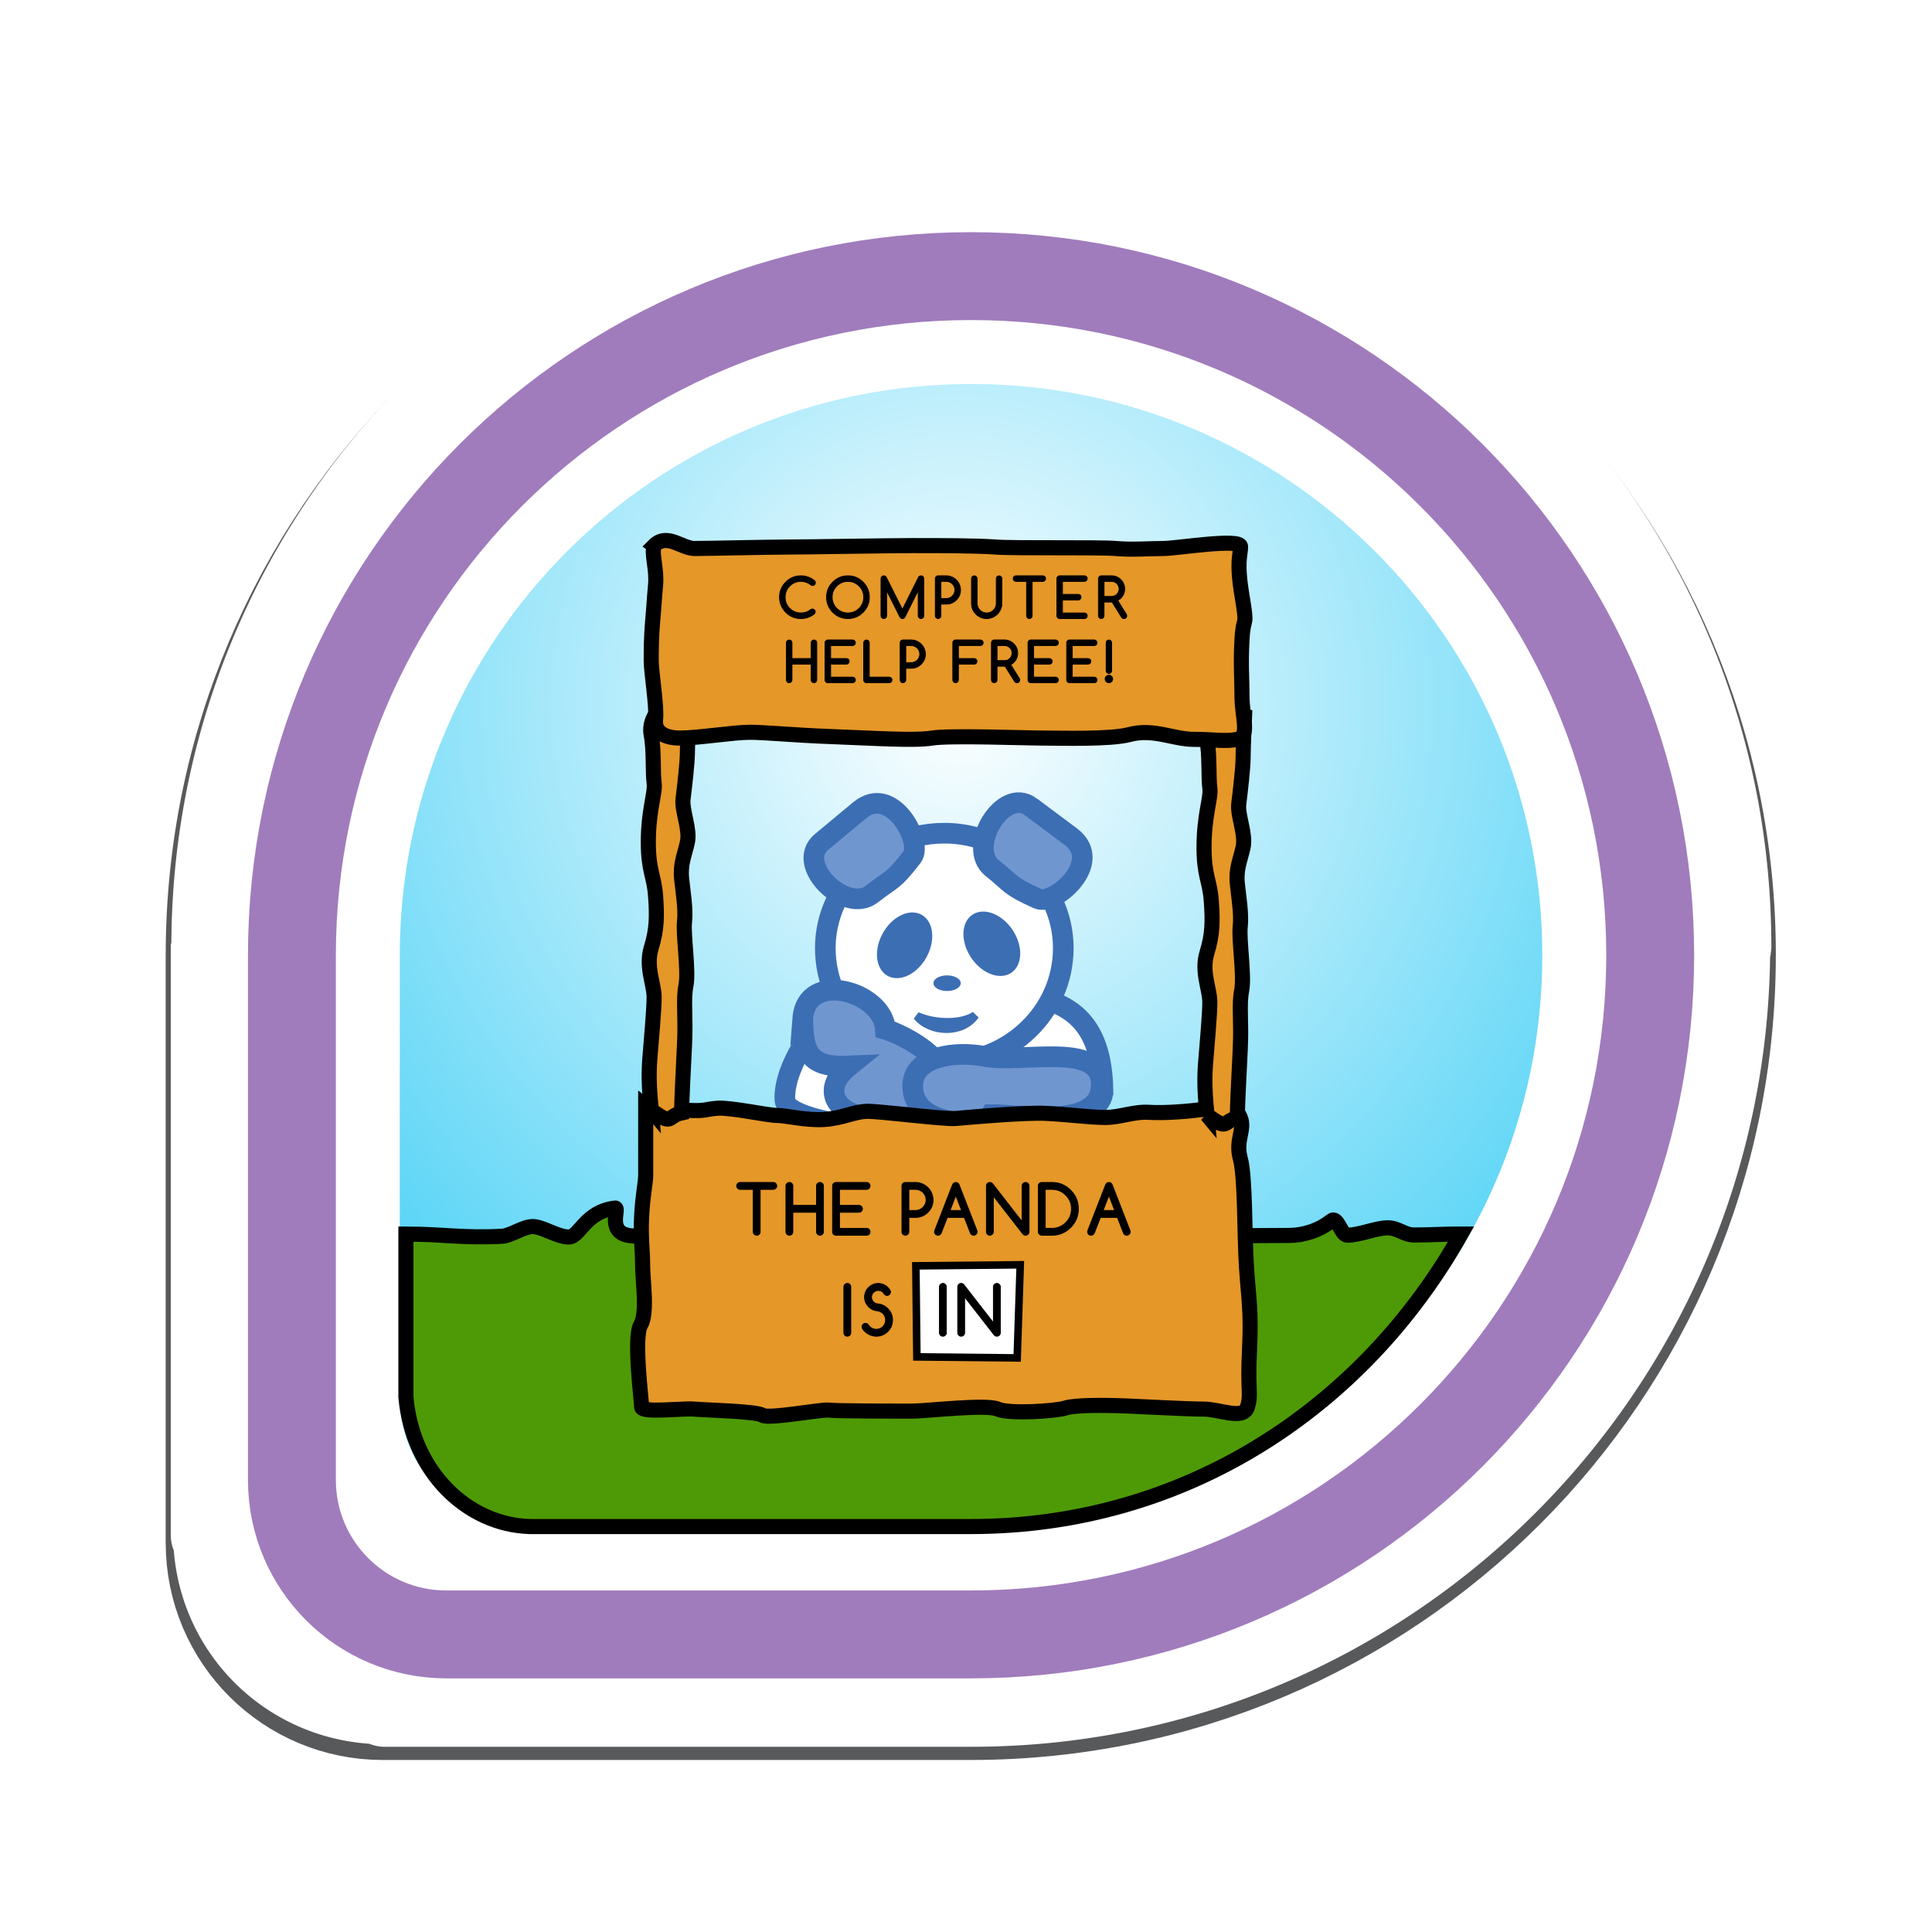 <?xml version="1.0" encoding="UTF-8" standalone="no"?>
<!-- Created with Inkscape (http://www.inkscape.org/) -->

<svg
   xmlns:dc="http://purl.org/dc/elements/1.1/"
   xmlns:cc="http://creativecommons.org/ns#"
   xmlns:rdf="http://www.w3.org/1999/02/22-rdf-syntax-ns#"
   xmlns:svg="http://www.w3.org/2000/svg"
   xmlns="http://www.w3.org/2000/svg"
   xmlns:xlink="http://www.w3.org/1999/xlink"
   xmlns:sodipodi="http://sodipodi.sourceforge.net/DTD/sodipodi-0.dtd"
   xmlns:inkscape="http://www.inkscape.org/namespaces/inkscape"
   id="svg4326"
   version="1.1"
   inkscape:version="0.48.2 r9819"
   width="256"
   height="256"
   sodipodi:docname="the_panda_is_in.svg"
   inkscape:export-filename="/Users/riecatnor/Desktop/BADGES/badges/you-can-pry-it-from-my-cold-undead-hands.png"
   inkscape:export-xdpi="90"
   inkscape:export-ydpi="90">
  <defs
     id="defs4330">
    <linearGradient
       id="linearGradient12591">
      <stop
         style="stop-color:#ffffff;stop-opacity:1;"
         offset="0"
         id="stop12593" />
      <stop
         style="stop-color:#3ccdf5;stop-opacity:1;"
         offset="1"
         id="stop12595" />
    </linearGradient>
    <linearGradient
       id="linearGradient40097">
      <stop
         style="stop-color:#c4c7cc;stop-opacity:1;"
         offset="0"
         id="stop40099" />
      <stop
         style="stop-color:#eff0f1;stop-opacity:1;"
         offset="1"
         id="stop40101" />
    </linearGradient>
    <linearGradient
       id="linearGradient39902">
      <stop
         style="stop-color:#79db32;stop-opacity:1;"
         offset="0"
         id="stop39904" />
      <stop
         style="stop-color:#000000;stop-opacity:1;"
         offset="1"
         id="stop39906" />
    </linearGradient>
    <linearGradient
       id="linearGradient37905">
      <stop
         style="stop-color:#294172;stop-opacity:1;"
         offset="0"
         id="stop37907" />
      <stop
         id="stop37913"
         offset="0.748"
         style="stop-color:#acc4e4;stop-opacity:1;" />
      <stop
         style="stop-color:#6a82ab;stop-opacity:1;"
         offset="0.904"
         id="stop37917" />
      <stop
         style="stop-color:#294172;stop-opacity:1;"
         offset="1"
         id="stop37909" />
    </linearGradient>
    <linearGradient
       id="linearGradient11208">
      <stop
         style="stop-color:#ffffff;stop-opacity:1;"
         offset="0"
         id="stop11210" />
      <stop
         style="stop-color:#8faed9;stop-opacity:1;"
         offset="1"
         id="stop11212" />
    </linearGradient>
    <linearGradient
       inkscape:collect="always"
       xlink:href="#linearGradient23243-0"
       id="linearGradient11673"
       gradientUnits="userSpaceOnUse"
       x1="452.895"
       y1="692.18"
       x2="549.715"
       y2="588.135" />
    <linearGradient
       inkscape:collect="always"
       id="linearGradient23243-0">
      <stop
         style="stop-color:#db3279;stop-opacity:1;"
         offset="0"
         id="stop23245-9" />
      <stop
         style="stop-color:#db3279;stop-opacity:0;"
         offset="1"
         id="stop23247-6" />
    </linearGradient>
    <linearGradient
       inkscape:collect="always"
       xlink:href="#linearGradient29617-7"
       id="linearGradient11675"
       gradientUnits="userSpaceOnUse"
       x1="500.418"
       y1="598.075"
       x2="531.511"
       y2="682.986" />
    <linearGradient
       inkscape:collect="always"
       id="linearGradient29617-7">
      <stop
         style="stop-color:#6e0733;stop-opacity:1;"
         offset="0"
         id="stop29619-3" />
      <stop
         style="stop-color:#6e0733;stop-opacity:0;"
         offset="1"
         id="stop29621-9" />
    </linearGradient>
    <linearGradient
       inkscape:collect="always"
       xlink:href="#linearGradient17017-5"
       id="linearGradient11677"
       gradientUnits="userSpaceOnUse"
       x1="477.179"
       y1="4054.967"
       x2="507.659"
       y2="4028.26" />
    <linearGradient
       id="linearGradient17017-5">
      <stop
         style="stop-color:#313b31;stop-opacity:1;"
         offset="0"
         id="stop17019-8" />
      <stop
         style="stop-color:#313b31;stop-opacity:0.627;"
         offset="1"
         id="stop17021-3" />
    </linearGradient>
    <linearGradient
       inkscape:collect="always"
       xlink:href="#linearGradient22742-8"
       id="linearGradient11679"
       gradientUnits="userSpaceOnUse"
       x1="297.873"
       y1="273.946"
       x2="337.019"
       y2="237.202" />
    <linearGradient
       inkscape:collect="always"
       id="linearGradient22742-8">
      <stop
         style="stop-color:#361f00;stop-opacity:1;"
         offset="0"
         id="stop22744-4" />
      <stop
         style="stop-color:#361f00;stop-opacity:0;"
         offset="1"
         id="stop22746-6" />
    </linearGradient>
    <filter
       color-interpolation-filters="sRGB"
       id="filter22728-9"
       inkscape:label="Drop shadow"
       width="1.5"
       height="1.5"
       x="-0.25"
       y="-0.25">
      <feGaussianBlur
         id="feGaussianBlur22730-3"
         in="SourceAlpha"
         stdDeviation="0.2"
         result="blur" />
      <feColorMatrix
         id="feColorMatrix22732-4"
         result="bluralpha"
         type="matrix"
         values="1 0 0 0 0 0 1 0 0 0 0 0 1 0 0 0 0 0 0.9 0 " />
      <feOffset
         id="feOffset22734-1"
         in="bluralpha"
         dx="-0.4"
         dy="0.2"
         result="offsetBlur" />
      <feMerge
         id="feMerge22736-7">
        <feMergeNode
           id="feMergeNode22738-0"
           in="offsetBlur" />
        <feMergeNode
           id="feMergeNode22740-2"
           in="SourceGraphic" />
      </feMerge>
    </filter>
    <linearGradient
       inkscape:collect="always"
       xlink:href="#linearGradient6887"
       id="linearGradient6893"
       x1="152.479"
       y1="86.949"
       x2="146.28"
       y2="95.386"
       gradientUnits="userSpaceOnUse"
       gradientTransform="matrix(0.833,0,0,0.833,24.801,16.151)" />
    <linearGradient
       inkscape:collect="always"
       id="linearGradient6887">
      <stop
         style="stop-color:#294172;stop-opacity:1;"
         offset="0"
         id="stop6889" />
      <stop
         style="stop-color:#294172;stop-opacity:0;"
         offset="1"
         id="stop6891" />
    </linearGradient>
    <linearGradient
       gradientTransform="translate(-0.384,1.534)"
       inkscape:collect="always"
       xlink:href="#linearGradient5318"
       id="linearGradient6072"
       x1="192.242"
       y1="149.56"
       x2="193.395"
       y2="200.543"
       gradientUnits="userSpaceOnUse" />
    <linearGradient
       id="linearGradient5318">
      <stop
         style="stop-color:#ffffff;stop-opacity:1;"
         offset="0"
         id="stop5320" />
      <stop
         style="stop-color:#000000;stop-opacity:1;"
         offset="1"
         id="stop5322" />
    </linearGradient>
    <linearGradient
       gradientTransform="translate(-0.384,1.534)"
       inkscape:collect="always"
       xlink:href="#linearGradient5318"
       id="linearGradient5332"
       x1="170.924"
       y1="157.837"
       x2="171.421"
       y2="129.093"
       gradientUnits="userSpaceOnUse" />
    <linearGradient
       id="linearGradient7719">
      <stop
         style="stop-color:#ffffff;stop-opacity:1;"
         offset="0"
         id="stop7721" />
      <stop
         style="stop-color:#000000;stop-opacity:1;"
         offset="1"
         id="stop7723" />
    </linearGradient>
    <linearGradient
       gradientTransform="translate(-0.384,1.534)"
       inkscape:collect="always"
       xlink:href="#linearGradient5318"
       id="linearGradient6104"
       x1="72.743"
       y1="192.521"
       x2="101.915"
       y2="216.928"
       gradientUnits="userSpaceOnUse" />
    <linearGradient
       id="linearGradient7726">
      <stop
         style="stop-color:#ffffff;stop-opacity:1;"
         offset="0"
         id="stop7728" />
      <stop
         style="stop-color:#000000;stop-opacity:1;"
         offset="1"
         id="stop7730" />
    </linearGradient>
    <linearGradient
       gradientTransform="translate(-0.384,1.534)"
       inkscape:collect="always"
       xlink:href="#linearGradient5318"
       id="linearGradient6096"
       x1="98.179"
       y1="193.998"
       x2="130.608"
       y2="222.777"
       gradientUnits="userSpaceOnUse" />
    <linearGradient
       id="linearGradient7733">
      <stop
         style="stop-color:#ffffff;stop-opacity:1;"
         offset="0"
         id="stop7735" />
      <stop
         style="stop-color:#000000;stop-opacity:1;"
         offset="1"
         id="stop7737" />
    </linearGradient>
    <linearGradient
       gradientTransform="translate(-0.384,1.534)"
       inkscape:collect="always"
       xlink:href="#linearGradient5318"
       id="linearGradient6112"
       x1="69.313"
       y1="160.86"
       x2="75.713"
       y2="206.146"
       gradientUnits="userSpaceOnUse" />
    <linearGradient
       id="linearGradient7740">
      <stop
         style="stop-color:#ffffff;stop-opacity:1;"
         offset="0"
         id="stop7742" />
      <stop
         style="stop-color:#000000;stop-opacity:1;"
         offset="1"
         id="stop7744" />
    </linearGradient>
    <linearGradient
       gradientTransform="translate(-0.384,1.534)"
       inkscape:collect="always"
       xlink:href="#linearGradient5318"
       id="linearGradient6056"
       x1="91.992"
       y1="154.286"
       x2="92.195"
       y2="131.7"
       gradientUnits="userSpaceOnUse" />
    <linearGradient
       id="linearGradient7747">
      <stop
         style="stop-color:#ffffff;stop-opacity:1;"
         offset="0"
         id="stop7749" />
      <stop
         style="stop-color:#000000;stop-opacity:1;"
         offset="1"
         id="stop7751" />
    </linearGradient>
    <linearGradient
       inkscape:collect="always"
       xlink:href="#linearGradient5318"
       id="linearGradient6064"
       x1="592.834"
       y1="237.414"
       x2="658.747"
       y2="258.248"
       gradientUnits="userSpaceOnUse" />
    <linearGradient
       id="linearGradient7754">
      <stop
         style="stop-color:#ffffff;stop-opacity:1;"
         offset="0"
         id="stop7756" />
      <stop
         style="stop-color:#000000;stop-opacity:1;"
         offset="1"
         id="stop7758" />
    </linearGradient>
    <linearGradient
       inkscape:collect="always"
       xlink:href="#linearGradient5318"
       id="linearGradient5324"
       x1="291.73"
       y1="354.826"
       x2="293.574"
       y2="443.88"
       gradientUnits="userSpaceOnUse" />
    <linearGradient
       id="linearGradient7761">
      <stop
         style="stop-color:#ffffff;stop-opacity:1;"
         offset="0"
         id="stop7763" />
      <stop
         style="stop-color:#000000;stop-opacity:1;"
         offset="1"
         id="stop7765" />
    </linearGradient>
    <radialGradient
       inkscape:collect="always"
       xlink:href="#linearGradient4947-5-0-7-3-9"
       id="radialGradient18291-2-4-0-3"
       gradientUnits="userSpaceOnUse"
       gradientTransform="matrix(-0.732,2.129,-1.4,-0.481,676.25,-226.374)"
       cx="237.448"
       cy="189.282"
       fx="237.448"
       fy="189.282"
       r="13.885" />
    <linearGradient
       id="linearGradient4947-5-0-7-3-9">
      <stop
         id="stop4949-2-7-0-6-9"
         offset="0"
         style="stop-color:#fbf8fc;stop-opacity:1;" />
      <stop
         style="stop-color:#c37fff;stop-opacity:0.498;"
         offset="0.483"
         id="stop4953-5-5-1-1-7" />
      <stop
         id="stop4951-8-6-5-9-0"
         offset="1"
         style="stop-color:#492063;stop-opacity:1;" />
    </linearGradient>
    <linearGradient
       gradientTransform="matrix(1.462,0,0,1.462,-338.621,-317.567)"
       inkscape:collect="always"
       xlink:href="#linearGradient32286"
       id="linearGradient32314"
       x1="320.474"
       y1="289.183"
       x2="319.351"
       y2="312.033"
       gradientUnits="userSpaceOnUse" />
    <linearGradient
       inkscape:collect="always"
       id="linearGradient32286">
      <stop
         style="stop-color:#1d2c4a;stop-opacity:1;"
         offset="0"
         id="stop32288" />
      <stop
         style="stop-color:#1d2c4a;stop-opacity:0;"
         offset="1"
         id="stop32290" />
    </linearGradient>
    <linearGradient
       gradientTransform="translate(-0.384,1.534)"
       inkscape:collect="always"
       xlink:href="#linearGradient6879"
       id="linearGradient6885"
       x1="127.133"
       y1="97.141"
       x2="114.341"
       y2="107.496"
       gradientUnits="userSpaceOnUse" />
    <linearGradient
       inkscape:collect="always"
       id="linearGradient6879">
      <stop
         style="stop-color:#294172;stop-opacity:1;"
         offset="0"
         id="stop6881" />
      <stop
         style="stop-color:#294172;stop-opacity:0;"
         offset="1"
         id="stop6883" />
    </linearGradient>
    <linearGradient
       gradientTransform="matrix(1.462,0,0,1.462,-371.078,-618.37)"
       inkscape:collect="always"
       xlink:href="#linearGradient15830-5-0"
       id="linearGradient32304"
       x1="340.708"
       y1="466.186"
       x2="338.977"
       y2="507.319"
       gradientUnits="userSpaceOnUse" />
    <linearGradient
       id="linearGradient15830-5-0">
      <stop
         style="stop-color:#ffffff;stop-opacity:1;"
         offset="0"
         id="stop15832-7-1" />
      <stop
         style="stop-color:#ffffcf;stop-opacity:0;"
         offset="1"
         id="stop15834-1-1" />
    </linearGradient>
    <linearGradient
       inkscape:collect="always"
       xlink:href="#linearGradient5318"
       id="linearGradient8585"
       gradientUnits="userSpaceOnUse"
       x1="592.834"
       y1="237.414"
       x2="658.747"
       y2="258.248" />
    <linearGradient
       inkscape:collect="always"
       xlink:href="#linearGradient5318"
       id="linearGradient8587"
       gradientUnits="userSpaceOnUse"
       gradientTransform="translate(-231.26,17.258)"
       x1="91.992"
       y1="154.286"
       x2="92.195"
       y2="131.7" />
    <linearGradient
       inkscape:collect="always"
       xlink:href="#linearGradient5318"
       id="linearGradient8589"
       gradientUnits="userSpaceOnUse"
       gradientTransform="translate(-231.26,17.258)"
       x1="69.313"
       y1="160.86"
       x2="75.713"
       y2="206.146" />
    <linearGradient
       inkscape:collect="always"
       xlink:href="#linearGradient5318"
       id="linearGradient8591"
       gradientUnits="userSpaceOnUse"
       gradientTransform="translate(-231.26,17.258)"
       x1="98.179"
       y1="193.998"
       x2="130.608"
       y2="222.777" />
    <linearGradient
       inkscape:collect="always"
       xlink:href="#linearGradient5318"
       id="linearGradient8593"
       gradientUnits="userSpaceOnUse"
       gradientTransform="translate(-231.26,17.258)"
       x1="72.743"
       y1="192.521"
       x2="101.915"
       y2="216.928" />
    <linearGradient
       inkscape:collect="always"
       xlink:href="#linearGradient5318"
       id="linearGradient8595"
       gradientUnits="userSpaceOnUse"
       gradientTransform="translate(-231.26,17.258)"
       x1="170.924"
       y1="157.837"
       x2="171.421"
       y2="129.093" />
    <linearGradient
       inkscape:collect="always"
       xlink:href="#linearGradient5318"
       id="linearGradient8597"
       gradientUnits="userSpaceOnUse"
       gradientTransform="translate(-231.26,17.258)"
       x1="192.242"
       y1="149.56"
       x2="193.395"
       y2="200.543" />
    <radialGradient
       inkscape:collect="always"
       xlink:href="#linearGradient4123-8-9"
       id="radialGradient16298"
       gradientUnits="userSpaceOnUse"
       gradientTransform="matrix(0.92,1.004,-1.141,1.045,2112.187,-1131.758)"
       cx="1046.872"
       cy="1777.577"
       fx="1046.872"
       fy="1777.577"
       r="32.5" />
    <linearGradient
       id="linearGradient4123-8-9">
      <stop
         style="stop-color:#ffffff;stop-opacity:1;"
         offset="0"
         id="stop4125-6-9" />
      <stop
         id="stop4155-5-2"
         offset="0.5"
         style="stop-color:#ffffff;stop-opacity:0.492;" />
      <stop
         style="stop-color:#ffffff;stop-opacity:0"
         offset="1"
         id="stop4127-3-7" />
    </linearGradient>
    <clipPath
       clipPathUnits="userSpaceOnUse"
       id="clipPath16933">
      <path
         style="fill:none;stroke:none;display:inline"
         id="path16935"
         d="m 1089.341,1795.141 c 0,-16.757 -13.584,-30.342 -30.34,-30.342 -16.749,0 -30.327,13.573 -30.339,30.32 l -9e-4,-9e-4 0,23.48 9e-4,10e-4 c 0.01,3.802 3.093,6.881 6.897,6.881 0.01,0 0.021,-9e-4 0.033,-9e-4 l 0,9e-4 23.419,0 0,0 c 16.752,-0.01 30.329,-13.586 30.329,-30.339 z"
         inkscape:connector-curvature="0"
         clip-path="none" />
    </clipPath>
    <linearGradient
       id="linearGradient9915">
      <stop
         style="stop-color:#ffffff;stop-opacity:1;"
         offset="0"
         id="stop9917" />
      <stop
         id="stop9919"
         offset="0.5"
         style="stop-color:#ffffff;stop-opacity:0.492;" />
      <stop
         style="stop-color:#ffffff;stop-opacity:0"
         offset="1"
         id="stop9921" />
    </linearGradient>
    <linearGradient
       id="linearGradient9924">
      <stop
         style="stop-color:#ffffff;stop-opacity:1;"
         offset="0"
         id="stop9926" />
      <stop
         id="stop9928"
         offset="0.5"
         style="stop-color:#ffffff;stop-opacity:0.492;" />
      <stop
         style="stop-color:#ffffff;stop-opacity:0"
         offset="1"
         id="stop9930" />
    </linearGradient>
    <linearGradient
       id="linearGradient9933">
      <stop
         style="stop-color:#ffffff;stop-opacity:1;"
         offset="0"
         id="stop9935" />
      <stop
         id="stop9937"
         offset="0.5"
         style="stop-color:#ffffff;stop-opacity:0.492;" />
      <stop
         style="stop-color:#ffffff;stop-opacity:0"
         offset="1"
         id="stop9939" />
    </linearGradient>
    <linearGradient
       id="linearGradient9942">
      <stop
         style="stop-color:#ffffff;stop-opacity:1;"
         offset="0"
         id="stop9944" />
      <stop
         id="stop9946"
         offset="0.5"
         style="stop-color:#ffffff;stop-opacity:0.492;" />
      <stop
         style="stop-color:#ffffff;stop-opacity:0"
         offset="1"
         id="stop9948" />
    </linearGradient>
    <linearGradient
       id="linearGradient9951">
      <stop
         style="stop-color:#ffffff;stop-opacity:1;"
         offset="0"
         id="stop9953" />
      <stop
         id="stop9955"
         offset="0.5"
         style="stop-color:#ffffff;stop-opacity:0.492;" />
      <stop
         style="stop-color:#ffffff;stop-opacity:0"
         offset="1"
         id="stop9957" />
    </linearGradient>
    <linearGradient
       id="linearGradient9960">
      <stop
         style="stop-color:#ffffff;stop-opacity:1;"
         offset="0"
         id="stop9962" />
      <stop
         id="stop9964"
         offset="0.5"
         style="stop-color:#ffffff;stop-opacity:0.492;" />
      <stop
         style="stop-color:#ffffff;stop-opacity:0"
         offset="1"
         id="stop9966" />
    </linearGradient>
    <linearGradient
       id="linearGradient9969">
      <stop
         style="stop-color:#ffffff;stop-opacity:1;"
         offset="0"
         id="stop9971" />
      <stop
         id="stop9973"
         offset="0.5"
         style="stop-color:#ffffff;stop-opacity:0.492;" />
      <stop
         style="stop-color:#ffffff;stop-opacity:0"
         offset="1"
         id="stop9975" />
    </linearGradient>
    <linearGradient
       id="linearGradient9978">
      <stop
         style="stop-color:#ffffff;stop-opacity:1;"
         offset="0"
         id="stop9980" />
      <stop
         id="stop9982"
         offset="0.5"
         style="stop-color:#ffffff;stop-opacity:0.492;" />
      <stop
         style="stop-color:#ffffff;stop-opacity:0"
         offset="1"
         id="stop9984" />
    </linearGradient>
    <linearGradient
       id="linearGradient9987">
      <stop
         style="stop-color:#ffffff;stop-opacity:1;"
         offset="0"
         id="stop9989" />
      <stop
         id="stop9991"
         offset="0.5"
         style="stop-color:#ffffff;stop-opacity:0.492;" />
      <stop
         style="stop-color:#ffffff;stop-opacity:0"
         offset="1"
         id="stop9993" />
    </linearGradient>
    <linearGradient
       id="linearGradient9996">
      <stop
         style="stop-color:#ffffff;stop-opacity:1;"
         offset="0"
         id="stop9998" />
      <stop
         id="stop10000"
         offset="0.5"
         style="stop-color:#ffffff;stop-opacity:0.492;" />
      <stop
         style="stop-color:#ffffff;stop-opacity:0"
         offset="1"
         id="stop10002" />
    </linearGradient>
    <linearGradient
       id="linearGradient10005">
      <stop
         style="stop-color:#ffffff;stop-opacity:1;"
         offset="0"
         id="stop10007" />
      <stop
         id="stop10009"
         offset="0.5"
         style="stop-color:#ffffff;stop-opacity:0.492;" />
      <stop
         style="stop-color:#ffffff;stop-opacity:0"
         offset="1"
         id="stop10011" />
    </linearGradient>
    <radialGradient
       inkscape:collect="always"
       xlink:href="#linearGradient4123-8-9"
       id="radialGradient16296"
       gradientUnits="userSpaceOnUse"
       gradientTransform="matrix(0.92,1.004,-1.141,1.045,2112.187,-1131.758)"
       cx="1046.872"
       cy="1777.577"
       fx="1046.872"
       fy="1777.577"
       r="32.5" />
    <linearGradient
       id="linearGradient10014">
      <stop
         style="stop-color:#ffffff;stop-opacity:1;"
         offset="0"
         id="stop10016" />
      <stop
         id="stop10018"
         offset="0.5"
         style="stop-color:#ffffff;stop-opacity:0.492;" />
      <stop
         style="stop-color:#ffffff;stop-opacity:0"
         offset="1"
         id="stop10020" />
    </linearGradient>
    <radialGradient
       inkscape:collect="always"
       xlink:href="#linearGradient4123-8-9"
       id="radialGradient10397"
       gradientUnits="userSpaceOnUse"
       gradientTransform="matrix(0.92,1.004,-1.141,1.045,2112.187,-1131.758)"
       cx="1046.872"
       cy="1777.577"
       fx="1046.872"
       fy="1777.577"
       r="32.5" />
    <radialGradient
       inkscape:collect="always"
       xlink:href="#linearGradient4123-8-9"
       id="radialGradient10438"
       gradientUnits="userSpaceOnUse"
       gradientTransform="matrix(0.92,1.004,-1.141,1.045,2112.187,-1131.758)"
       cx="1046.872"
       cy="1777.577"
       fx="1046.872"
       fy="1777.577"
       r="32.5" />
    <radialGradient
       inkscape:collect="always"
       xlink:href="#linearGradient4123-8-9"
       id="radialGradient11300"
       gradientUnits="userSpaceOnUse"
       gradientTransform="matrix(0.92,1.004,-1.141,1.045,2112.187,-1131.758)"
       cx="1046.872"
       cy="1777.577"
       fx="1046.872"
       fy="1777.577"
       r="32.5" />
    <radialGradient
       inkscape:collect="always"
       xlink:href="#linearGradient4123-8-9"
       id="radialGradient11501"
       gradientUnits="userSpaceOnUse"
       gradientTransform="matrix(0.92,1.004,-1.141,1.045,2112.187,-1131.758)"
       cx="1046.872"
       cy="1777.577"
       fx="1046.872"
       fy="1777.577"
       r="32.5" />
    <radialGradient
       inkscape:collect="always"
       xlink:href="#linearGradient11208-1"
       id="radialGradient11360-1"
       gradientUnits="userSpaceOnUse"
       gradientTransform="matrix(-0.278,-0.029,-0.027,0.259,479.145,134.367)"
       cx="290.833"
       cy="312.503"
       fx="290.833"
       fy="312.503"
       r="48.436" />
    <linearGradient
       id="linearGradient11208-1">
      <stop
         style="stop-color:#ffffff;stop-opacity:1;"
         offset="0"
         id="stop11210-4" />
      <stop
         style="stop-color:#8faed9;stop-opacity:1;"
         offset="1"
         id="stop11212-3" />
    </linearGradient>
    <clipPath
       clipPathUnits="userSpaceOnUse"
       id="clipPath11543">
      <path
         sodipodi:nodetypes="ccccc"
         inkscape:connector-curvature="0"
         id="path11545"
         d="m 284.813,107.371 c 0,0 19.914,31.288 40.129,40.795 22.189,-6.961 66.219,-20.334 66.219,-20.334 0,0 -20.107,-16.058 -27.941,-49.511 -42.404,7.284 -78.407,29.05 -78.407,29.05 z"
         style="fill:none;stroke:#878787;stroke-width:3.735;stroke-linecap:butt;stroke-linejoin:miter;stroke-miterlimit:4;stroke-opacity:1;stroke-dasharray:none" />
    </clipPath>
    <linearGradient
       id="linearGradient4219">
      <stop
         id="stop4221"
         offset="0"
         style="stop-color:#cccccc;stop-opacity:1;" />
      <stop
         id="stop4223"
         offset="1"
         style="stop-color:#9a9a9a;stop-opacity:1;" />
    </linearGradient>
    <filter
       id="filter37857"
       inkscape:label="Drop shadow"
       width="1.5"
       height="1.5"
       x="-.25"
       y="-.25">
      <feGaussianBlur
         id="feGaussianBlur37859"
         in="SourceAlpha"
         stdDeviation="1.085"
         result="blur" />
      <feColorMatrix
         id="feColorMatrix37861"
         result="bluralpha"
         type="matrix"
         values="-1 0 0 0 1 0 -1 0 0 1 0 0 -1 0 1 0 0 0 1 0 " />
      <feOffset
         id="feOffset37863"
         in="bluralpha"
         dx="-2.77556e-17"
         dy="0"
         result="offsetBlur" />
      <feMerge
         id="feMerge37865"
         result="fbSourceGraphic">
        <feMergeNode
           id="feMergeNode37867"
           in="offsetBlur" />
        <feMergeNode
           id="feMergeNode37869"
           in="SourceGraphic" />
      </feMerge>
      <feColorMatrix
         result="fbSourceGraphicAlpha"
         in="fbSourceGraphic"
         values="0 0 0 -1 0 0 0 0 -1 0 0 0 0 -1 0 0 0 0 1 0"
         id="feColorMatrix37871" />
      <feGaussianBlur
         id="feGaussianBlur37873"
         in="fbSourceGraphicAlpha"
         stdDeviation="2"
         result="blur" />
      <feColorMatrix
         id="feColorMatrix37875"
         result="bluralpha"
         type="matrix"
         values="-1 0 0 0 1 0 -1 0 0 1 0 0 -1 0 1 0 0 0 1 0 " />
      <feOffset
         id="feOffset37877"
         in="bluralpha"
         dx="-2.77556e-17"
         dy="0"
         result="offsetBlur" />
      <feMerge
         id="feMerge37879">
        <feMergeNode
           id="feMergeNode37881"
           in="offsetBlur" />
        <feMergeNode
           id="feMergeNode37883"
           in="fbSourceGraphic" />
      </feMerge>
    </filter>
    <filter
       id="filter38210"
       inkscape:label="Drop shadow"
       width="1.5"
       height="1.5"
       x="-.25"
       y="-.25">
      <feGaussianBlur
         id="feGaussianBlur38212"
         in="SourceAlpha"
         stdDeviation="1"
         result="blur" />
      <feColorMatrix
         id="feColorMatrix38214"
         result="bluralpha"
         type="matrix"
         values="1 0 0 0 0 0 1 0 0 0 0 0 1 0 0 0 0 0 1 0 " />
      <feOffset
         id="feOffset38216"
         in="bluralpha"
         dx="0"
         dy="0.7"
         result="offsetBlur" />
      <feMerge
         id="feMerge38218">
        <feMergeNode
           id="feMergeNode38220"
           in="offsetBlur" />
        <feMergeNode
           id="feMergeNode38222"
           in="SourceGraphic" />
      </feMerge>
    </filter>
    <filter
       id="filter38233"
       inkscape:label="Drop shadow"
       width="1.5"
       height="1.5"
       x="-.25"
       y="-.25">
      <feGaussianBlur
         id="feGaussianBlur38235"
         in="SourceAlpha"
         stdDeviation="1"
         result="blur" />
      <feColorMatrix
         id="feColorMatrix38237"
         result="bluralpha"
         type="matrix"
         values="1 0 0 0 0 0 1 0 0 0 0 0 1 0 0 0 0 0 1 0 " />
      <feOffset
         id="feOffset38239"
         in="bluralpha"
         dx="0"
         dy="0.7"
         result="offsetBlur" />
      <feMerge
         id="feMerge38241">
        <feMergeNode
           id="feMergeNode38243"
           in="offsetBlur" />
        <feMergeNode
           id="feMergeNode38245"
           in="SourceGraphic" />
      </feMerge>
    </filter>
    <pattern
       patternTransform="matrix(1.025,0,0,1.025,-567.889,480.337)"
       id="pattern10196"
       xlink:href="#pattern6268"
       inkscape:collect="always" />
    <pattern
       inkscape:collect="always"
       xlink:href="#pattern6259"
       id="pattern6268"
       patternTransform="translate(-722,2884)" />
    <pattern
       inkscape:collect="always"
       xlink:href="#pattern6356"
       id="pattern6259"
       patternTransform="translate(-722,2924)" />
    <pattern
       inkscape:collect="always"
       xlink:href="#pattern6352"
       id="pattern6356"
       patternTransform="translate(-722,2884)" />
    <pattern
       inkscape:collect="always"
       xlink:href="#pattern6176"
       id="pattern6352"
       patternTransform="translate(-902,2884)" />
    <pattern
       inkscape:collect="always"
       xlink:href="#pattern4998"
       id="pattern6176"
       patternTransform="translate(-902,2844)" />
    <pattern
       inkscape:collect="always"
       xlink:href="#pattern8888"
       id="pattern4998"
       patternTransform="translate(-902,244)" />
    <pattern
       inkscape:collect="always"
       xlink:href="#pattern8884"
       id="pattern8888"
       patternTransform="translate(-902,244)" />
    <pattern
       inkscape:collect="always"
       xlink:href="#pattern8791"
       id="pattern8884"
       patternTransform="translate(-904,0)" />
    <pattern
       inkscape:collect="always"
       xlink:href="#pattern8787"
       id="pattern8791"
       patternTransform="translate(-724,0)" />
    <pattern
       inkscape:collect="always"
       xlink:href="#pattern8783"
       id="pattern8787"
       patternTransform="translate(-536,0)" />
    <pattern
       inkscape:collect="always"
       xlink:href="#pattern8775"
       id="pattern8783"
       patternTransform="translate(-360,0)" />
    <pattern
       inkscape:collect="always"
       xlink:href="#Wavywhite"
       id="pattern8775"
       patternTransform="translate(-180,0)" />
    <pattern
       inkscape:stockid="Wavy white"
       id="Wavywhite"
       height="5.181"
       width="30.066"
       patternUnits="userSpaceOnUse"
       inkscape:collect="always">
      <path
         id="path8532"
         d="M 7.597,0.061 C 5.079,-0.187 2.656,0.302 -0.01,1.788 L -0.01,3.061 C 2.773,1.431 5.173,1.052 7.472,1.280 C 9.770,1.508 11.969,2.361 14.253,3.218 C 18.820,4.931 23.804,6.676 30.066,3.061 L 30.062,1.788 C 23.622,5.497 19.246,3.770 14.691,2.061 C 12.413,1.207 10.115,0.311 7.597,0.061 z "
         style="fill:white;stroke:none;" />
    </pattern>
    <pattern
       patternTransform="matrix(1.023,0,0,1.023,-566.024,480.697)"
       id="pattern10196-3"
       xlink:href="#pattern6268-2"
       inkscape:collect="always" />
    <pattern
       inkscape:collect="always"
       xlink:href="#pattern6259-8"
       id="pattern6268-2"
       patternTransform="translate(-722,2884)" />
    <pattern
       inkscape:collect="always"
       xlink:href="#pattern6356-5"
       id="pattern6259-8"
       patternTransform="translate(-722,2924)" />
    <pattern
       inkscape:collect="always"
       xlink:href="#pattern6352-8"
       id="pattern6356-5"
       patternTransform="translate(-722,2884)" />
    <pattern
       inkscape:collect="always"
       xlink:href="#pattern6176-9"
       id="pattern6352-8"
       patternTransform="translate(-902,2884)" />
    <pattern
       inkscape:collect="always"
       xlink:href="#pattern4998-3"
       id="pattern6176-9"
       patternTransform="translate(-902,2844)" />
    <pattern
       inkscape:collect="always"
       xlink:href="#pattern8888-6"
       id="pattern4998-3"
       patternTransform="translate(-902,244)" />
    <pattern
       inkscape:collect="always"
       xlink:href="#pattern8884-8"
       id="pattern8888-6"
       patternTransform="translate(-902,244)" />
    <pattern
       inkscape:collect="always"
       xlink:href="#pattern8791-4"
       id="pattern8884-8"
       patternTransform="translate(-904,0)" />
    <pattern
       inkscape:collect="always"
       xlink:href="#pattern8787-0"
       id="pattern8791-4"
       patternTransform="translate(-724,0)" />
    <pattern
       inkscape:collect="always"
       xlink:href="#pattern8783-7"
       id="pattern8787-0"
       patternTransform="translate(-536,0)" />
    <pattern
       inkscape:collect="always"
       xlink:href="#pattern8775-5"
       id="pattern8783-7"
       patternTransform="translate(-360,0)" />
    <pattern
       inkscape:collect="always"
       xlink:href="#Wavywhite-5"
       id="pattern8775-5"
       patternTransform="translate(-180,0)" />
    <pattern
       inkscape:stockid="Wavy white"
       id="Wavywhite-5"
       height="5.181"
       width="30.066"
       patternUnits="userSpaceOnUse"
       inkscape:collect="always">
      <path
         id="path8532-3"
         d="M 7.597,0.061 C 5.079,-0.187 2.656,0.302 -0.01,1.788 L -0.01,3.061 C 2.773,1.431 5.173,1.052 7.472,1.280 C 9.770,1.508 11.969,2.361 14.253,3.218 C 18.820,4.931 23.804,6.676 30.066,3.061 L 30.062,1.788 C 23.622,5.497 19.246,3.770 14.691,2.061 C 12.413,1.207 10.115,0.311 7.597,0.061 z "
         style="fill:white;stroke:none;" />
    </pattern>
    <filter
       id="filter6605"
       inkscape:label="Drop shadow"
       inkscape:menu="Blurs"
       inkscape:menu-tooltip="Blur the contents of objects, preserving the outline"
       color-interpolation-filters="sRGB"
       width="1.5"
       height="1.5"
       x="-0.25"
       y="-0.25">
      <feColorMatrix
         id="feColorMatrix6607"
         values="1 0 0 0 0 0 1 0 0 0 0 0 1 0 0 0 0 0 1 0 "
         result="result7" />
      <feGaussianBlur
         id="feGaussianBlur6609"
         result="result6"
         stdDeviation="5" />
      <feComposite
         id="feComposite6611"
         in2="result7"
         operator="atop"
         in="result6"
         result="result91" />
      <feComposite
         id="feComposite6613"
         in2="result91"
         operator="in"
         result="fbSourceGraphic" />
      <feColorMatrix
         result="fbSourceGraphicAlpha"
         in="fbSourceGraphic"
         values="0 0 0 -1 0 0 0 0 -1 0 0 0 0 -1 0 0 0 0 1 0"
         id="feColorMatrix6659" />
      <feColorMatrix
         id="feColorMatrix6661"
         values="1 0 0 0 0 0 1 0 0 0 0 0 1 0 0 0 0 0 1 0 "
         result="result7"
         in="fbSourceGraphic" />
      <feGaussianBlur
         id="feGaussianBlur6663"
         result="result6"
         stdDeviation="5" />
      <feComposite
         id="feComposite6665"
         in2="result7"
         operator="atop"
         in="result6"
         result="result91" />
      <feComposite
         id="feComposite6667"
         in2="result91"
         operator="in"
         result="fbSourceGraphic" />
      <feColorMatrix
         result="fbSourceGraphicAlpha"
         in="fbSourceGraphic"
         values="0 0 0 -1 0 0 0 0 -1 0 0 0 0 -1 0 0 0 0 1 0"
         id="feColorMatrix7823" />
      <feGaussianBlur
         id="feGaussianBlur7825"
         in="fbSourceGraphicAlpha"
         stdDeviation="1"
         result="blur" />
      <feColorMatrix
         id="feColorMatrix7827"
         result="bluralpha"
         type="matrix"
         values="-1 0 0 0 1 0 -1 0 0 1 0 0 -1 0 1 0 0 0 1 0 " />
      <feOffset
         id="feOffset7829"
         in="bluralpha"
         dx="1.5"
         dy="-1.5"
         result="offsetBlur" />
      <feMerge
         id="feMerge7831">
        <feMergeNode
           id="feMergeNode7833"
           in="offsetBlur" />
        <feMergeNode
           id="feMergeNode7835"
           in="fbSourceGraphic" />
      </feMerge>
    </filter>
    <filter
       id="filter6595"
       inkscape:label="Drop shadow"
       inkscape:menu="Blurs"
       inkscape:menu-tooltip="Blur the contents of objects, preserving the outline"
       color-interpolation-filters="sRGB"
       width="1.5"
       height="1.5"
       x="-0.25"
       y="-0.25">
      <feColorMatrix
         id="feColorMatrix6597"
         values="1 0 0 0 0 0 1 0 0 0 0 0 1 0 0 0 0 0 1 0 "
         result="result7" />
      <feGaussianBlur
         id="feGaussianBlur6599"
         result="result6"
         stdDeviation="5" />
      <feComposite
         id="feComposite6601"
         in2="result7"
         operator="atop"
         in="result6"
         result="result91" />
      <feComposite
         id="feComposite6603"
         in2="result91"
         operator="in"
         result="fbSourceGraphic" />
      <feColorMatrix
         result="fbSourceGraphicAlpha"
         in="fbSourceGraphic"
         values="0 0 0 -1 0 0 0 0 -1 0 0 0 0 -1 0 0 0 0 1 0"
         id="feColorMatrix6669" />
      <feColorMatrix
         id="feColorMatrix6671"
         values="1 0 0 0 0 0 1 0 0 0 0 0 1 0 0 0 0 0 1 0 "
         result="result7"
         in="fbSourceGraphic" />
      <feGaussianBlur
         id="feGaussianBlur6673"
         result="result6"
         stdDeviation="5" />
      <feComposite
         id="feComposite6675"
         in2="result7"
         operator="atop"
         in="result6"
         result="result91" />
      <feComposite
         id="feComposite6677"
         in2="result91"
         operator="in"
         result="fbSourceGraphic" />
      <feColorMatrix
         result="fbSourceGraphicAlpha"
         in="fbSourceGraphic"
         values="0 0 0 -1 0 0 0 0 -1 0 0 0 0 -1 0 0 0 0 1 0"
         id="feColorMatrix7837" />
      <feGaussianBlur
         id="feGaussianBlur7839"
         in="fbSourceGraphicAlpha"
         stdDeviation="1"
         result="blur" />
      <feColorMatrix
         id="feColorMatrix7841"
         result="bluralpha"
         type="matrix"
         values="-1 0 0 0 1 0 -1 0 0 1 0 0 -1 0 1 0 0 0 1 0 " />
      <feOffset
         id="feOffset7843"
         in="bluralpha"
         dx="1.5"
         dy="-1.5"
         result="offsetBlur" />
      <feMerge
         id="feMerge7845">
        <feMergeNode
           id="feMergeNode7847"
           in="offsetBlur" />
        <feMergeNode
           id="feMergeNode7849"
           in="fbSourceGraphic" />
      </feMerge>
    </filter>
    <filter
       id="filter6615"
       inkscape:label="Drop shadow"
       inkscape:menu="Blurs"
       inkscape:menu-tooltip="Blur the contents of objects, preserving the outline"
       color-interpolation-filters="sRGB"
       width="1.5"
       height="1.5"
       x="-0.25"
       y="-0.25">
      <feColorMatrix
         id="feColorMatrix6617"
         values="1 0 0 0 0 0 1 0 0 0 0 0 1 0 0 0 0 0 1 0 "
         result="result7" />
      <feGaussianBlur
         id="feGaussianBlur6619"
         result="result6"
         stdDeviation="5" />
      <feComposite
         id="feComposite6621"
         in2="result7"
         operator="atop"
         in="result6"
         result="result91" />
      <feComposite
         id="feComposite6623"
         in2="result91"
         operator="in"
         result="fbSourceGraphic" />
      <feColorMatrix
         result="fbSourceGraphicAlpha"
         in="fbSourceGraphic"
         values="0 0 0 -1 0 0 0 0 -1 0 0 0 0 -1 0 0 0 0 1 0"
         id="feColorMatrix6679" />
      <feColorMatrix
         id="feColorMatrix6681"
         values="1 0 0 0 0 0 1 0 0 0 0 0 1 0 0 0 0 0 1 0 "
         result="result7"
         in="fbSourceGraphic" />
      <feGaussianBlur
         id="feGaussianBlur6683"
         result="result6"
         stdDeviation="5" />
      <feComposite
         id="feComposite6685"
         in2="result7"
         operator="atop"
         in="result6"
         result="result91" />
      <feComposite
         id="feComposite6687"
         in2="result91"
         operator="in"
         result="fbSourceGraphic" />
      <feColorMatrix
         result="fbSourceGraphicAlpha"
         in="fbSourceGraphic"
         values="0 0 0 -1 0 0 0 0 -1 0 0 0 0 -1 0 0 0 0 1 0"
         id="feColorMatrix7851" />
      <feGaussianBlur
         id="feGaussianBlur7853"
         in="fbSourceGraphicAlpha"
         stdDeviation="1"
         result="blur" />
      <feColorMatrix
         id="feColorMatrix7855"
         result="bluralpha"
         type="matrix"
         values="-1 0 0 0 1 0 -1 0 0 1 0 0 -1 0 1 0 0 0 1 0 " />
      <feOffset
         id="feOffset7857"
         in="bluralpha"
         dx="1.5"
         dy="-1.5"
         result="offsetBlur" />
      <feMerge
         id="feMerge7859">
        <feMergeNode
           id="feMergeNode7861"
           in="offsetBlur" />
        <feMergeNode
           id="feMergeNode7863"
           in="fbSourceGraphic" />
      </feMerge>
    </filter>
    <linearGradient
       id="linearGradient4976">
      <stop
         style="stop-color:#79db32;stop-opacity:1;"
         offset="0"
         id="stop4978" />
      <stop
         style="stop-color:#ffffff;stop-opacity:1;"
         offset="1"
         id="stop4980" />
    </linearGradient>
    <linearGradient
       id="linearGradient5201">
      <stop
         style="stop-color:#ffffff;stop-opacity:0;"
         offset="0"
         id="stop5203" />
      <stop
         id="stop5209"
         offset="0.734"
         style="stop-color:#ffffff;stop-opacity:0.78;" />
      <stop
         style="stop-color:#c4c7cc;stop-opacity:0;"
         offset="1"
         id="stop5205" />
    </linearGradient>
    <clipPath
       clipPathUnits="userSpaceOnUse"
       id="clipPath4738">
      <path
         sodipodi:type="arc"
         style="fill:#eff0f1;fill-opacity:1;fill-rule:nonzero;stroke:#4c4c4c;stroke-opacity:1;display:inline"
         id="path4740"
         sodipodi:cx="350.08929"
         sodipodi:cy="319.77289"
         sodipodi:rx="6.6964288"
         sodipodi:ry="6.6964288"
         d="m 356.786,319.773 a 6.696,6.696 0 1 1 -13.393,0 6.696,6.696 0 1 1 13.393,0 z"
         transform="matrix(2.529,1.86,-1.86,2.529,221.803,-811.862)" />
    </clipPath>
    <clipPath
       clipPathUnits="userSpaceOnUse"
       id="clipPath7098-7">
      <path
         style="opacity:0.334;fill:url(#pattern7102);fill-opacity:1;stroke:#50a1af;stroke-width:2.505"
         id="path7100-7"
         d="m 596.655,3410.969 c 0,-44.956 -36.442,-81.401 -81.397,-81.401 -44.934,0 -81.361,36.415 -81.394,81.343 l -0.002,0 0,62.991 0.002,0 c 0.025,10.201 8.297,18.459 18.505,18.459 0.028,0 0.058,0 0.088,0 l 0,0 62.828,0 0,0 c 44.946,-0.018 81.37,-36.45 81.37,-81.393 z"
         inkscape:connector-curvature="0"
         inkscape:export-filename="/home/duffy/Documents/Work/Projects/FedBadges/Badges/junior-editor.png"
         inkscape:export-xdpi="90"
         inkscape:export-ydpi="90" />
    </clipPath>
    <clipPath
       clipPathUnits="userSpaceOnUse"
       id="clipPath7092-0">
      <path
         style="opacity:0.334;fill:#82bac3;fill-opacity:1;stroke:none"
         id="path7094-2"
         d="m 596.655,3410.969 c 0,-44.956 -36.442,-81.401 -81.397,-81.401 -44.934,0 -81.361,36.415 -81.394,81.343 l -0.002,0 0,62.991 0.002,0 c 0.025,10.201 8.297,18.459 18.505,18.459 0.028,0 0.058,0 0.088,0 l 0,0 62.828,0 0,0 c 44.946,-0.018 81.37,-36.45 81.37,-81.393 z"
         inkscape:connector-curvature="0"
         inkscape:export-filename="/home/duffy/Documents/Work/Projects/FedBadges/Badges/junior-editor.png"
         inkscape:export-xdpi="90"
         inkscape:export-ydpi="90" />
    </clipPath>
    <linearGradient
       id="linearGradient5329">
      <stop
         style="stop-color:#e59728;stop-opacity:1;"
         offset="0"
         id="stop5331" />
      <stop
         style="stop-color:#f8ff3c;stop-opacity:1;"
         offset="1"
         id="stop5333" />
    </linearGradient>
    <linearGradient
       id="linearGradient4770">
      <stop
         style="stop-color:#000000;stop-opacity:1;"
         offset="0"
         id="stop4772" />
      <stop
         id="stop4894"
         offset="0.288"
         style="stop-color:#142039;stop-opacity:1;" />
      <stop
         id="stop4778"
         offset="0.498"
         style="stop-color:#3c6eb4;stop-opacity:1;" />
      <stop
         style="stop-color:#ffffff;stop-opacity:1;"
         offset="0.721"
         id="stop4892" />
      <stop
         id="stop4900"
         offset="0.96"
         style="stop-color:#3c6eb4;stop-opacity:1;" />
      <stop
         style="stop-color:#000000;stop-opacity:1;"
         offset="1"
         id="stop4774" />
    </linearGradient>
    <filter
       color-interpolation-filters="sRGB"
       inkscape:collect="always"
       id="filter2620-9">
      <feGaussianBlur
         inkscape:collect="always"
         stdDeviation="0.78"
         id="feGaussianBlur2622-5" />
    </filter>
    <clipPath
       clipPathUnits="userSpaceOnUse"
       id="clipPath26094">
      <path
         inkscape:connector-curvature="0"
         d="m 165.633,3268.135 c 2.659,-26.316 -16.518,-49.806 -42.834,-52.465 -26.303,-2.658 -49.781,16.504 -52.457,42.803 l -0.001,0 -3.726,36.874 0.001,0 c -0.59,5.973 3.765,11.297 9.74,11.9 0.015,0 0.034,0 0.051,0 l 0.004,0 36.778,3.716 0,0 c 26.309,2.649 49.786,-16.525 52.444,-42.834 z"
         id="path26096"
         style="fill:url(#radialGradient26098);fill-opacity:1;stroke:none;display:inline" />
    </clipPath>
    <linearGradient
       id="linearGradient4123-3">
      <stop
         style="stop-color:#ffffff;stop-opacity:0.711;"
         offset="0"
         id="stop4125-8" />
      <stop
         id="stop4155-9"
         offset="0.5"
         style="stop-color:#ffffff;stop-opacity:0.68;" />
      <stop
         style="stop-color:#ffffff;stop-opacity:0"
         offset="1"
         id="stop4127-6" />
    </linearGradient>
    <linearGradient
       id="linearGradient11531">
      <stop
         style="stop-color:#ffffff;stop-opacity:0.711;"
         offset="0"
         id="stop11533" />
      <stop
         id="stop11535"
         offset="0.5"
         style="stop-color:#ffffff;stop-opacity:0.68;" />
      <stop
         style="stop-color:#ffffff;stop-opacity:0"
         offset="1"
         id="stop11537" />
    </linearGradient>
    <linearGradient
       id="linearGradient11540">
      <stop
         style="stop-color:#ffffff;stop-opacity:0.711;"
         offset="0"
         id="stop11542" />
      <stop
         id="stop11544"
         offset="0.5"
         style="stop-color:#ffffff;stop-opacity:0.68;" />
      <stop
         style="stop-color:#ffffff;stop-opacity:0"
         offset="1"
         id="stop11546" />
    </linearGradient>
    <linearGradient
       id="linearGradient11549">
      <stop
         style="stop-color:#ffffff;stop-opacity:0.711;"
         offset="0"
         id="stop11551" />
      <stop
         id="stop11553"
         offset="0.5"
         style="stop-color:#ffffff;stop-opacity:0.68;" />
      <stop
         style="stop-color:#ffffff;stop-opacity:0"
         offset="1"
         id="stop11555" />
    </linearGradient>
    <linearGradient
       id="linearGradient11558">
      <stop
         style="stop-color:#ffffff;stop-opacity:0.711;"
         offset="0"
         id="stop11560" />
      <stop
         id="stop11562"
         offset="0.5"
         style="stop-color:#ffffff;stop-opacity:0.68;" />
      <stop
         style="stop-color:#ffffff;stop-opacity:0"
         offset="1"
         id="stop11564" />
    </linearGradient>
    <linearGradient
       id="linearGradient11567">
      <stop
         style="stop-color:#ffffff;stop-opacity:0.711;"
         offset="0"
         id="stop11569" />
      <stop
         id="stop11571"
         offset="0.5"
         style="stop-color:#ffffff;stop-opacity:0.68;" />
      <stop
         style="stop-color:#ffffff;stop-opacity:0"
         offset="1"
         id="stop11573" />
    </linearGradient>
    <linearGradient
       id="linearGradient11576">
      <stop
         style="stop-color:#ffffff;stop-opacity:0.711;"
         offset="0"
         id="stop11578" />
      <stop
         id="stop11580"
         offset="0.5"
         style="stop-color:#ffffff;stop-opacity:0.68;" />
      <stop
         style="stop-color:#ffffff;stop-opacity:0"
         offset="1"
         id="stop11582" />
    </linearGradient>
    <linearGradient
       id="linearGradient11585">
      <stop
         style="stop-color:#ffffff;stop-opacity:0.711;"
         offset="0"
         id="stop11587" />
      <stop
         id="stop11589"
         offset="0.5"
         style="stop-color:#ffffff;stop-opacity:0.68;" />
      <stop
         style="stop-color:#ffffff;stop-opacity:0"
         offset="1"
         id="stop11591" />
    </linearGradient>
    <linearGradient
       id="linearGradient11594">
      <stop
         style="stop-color:#ffffff;stop-opacity:0.711;"
         offset="0"
         id="stop11596" />
      <stop
         id="stop11598"
         offset="0.5"
         style="stop-color:#ffffff;stop-opacity:0.68;" />
      <stop
         style="stop-color:#ffffff;stop-opacity:0"
         offset="1"
         id="stop11600" />
    </linearGradient>
    <linearGradient
       id="linearGradient11603">
      <stop
         style="stop-color:#ffffff;stop-opacity:0.711;"
         offset="0"
         id="stop11605" />
      <stop
         id="stop11607"
         offset="0.5"
         style="stop-color:#ffffff;stop-opacity:0.68;" />
      <stop
         style="stop-color:#ffffff;stop-opacity:0"
         offset="1"
         id="stop11609" />
    </linearGradient>
    <linearGradient
       id="linearGradient11612">
      <stop
         style="stop-color:#ffffff;stop-opacity:0.711;"
         offset="0"
         id="stop11614" />
      <stop
         id="stop11616"
         offset="0.5"
         style="stop-color:#ffffff;stop-opacity:0.68;" />
      <stop
         style="stop-color:#ffffff;stop-opacity:0"
         offset="1"
         id="stop11618" />
    </linearGradient>
    <linearGradient
       id="linearGradient11621">
      <stop
         style="stop-color:#ffffff;stop-opacity:0.711;"
         offset="0"
         id="stop11623" />
      <stop
         id="stop11625"
         offset="0.5"
         style="stop-color:#ffffff;stop-opacity:0.68;" />
      <stop
         style="stop-color:#ffffff;stop-opacity:0"
         offset="1"
         id="stop11627" />
    </linearGradient>
    <radialGradient
       inkscape:collect="always"
       xlink:href="#linearGradient26066"
       id="radialGradient6664"
       gradientUnits="userSpaceOnUse"
       gradientTransform="matrix(2.672,-4.291,5.327,3.316,-336.404,2551.294)"
       cx="451.752"
       cy="-135.087"
       fx="451.752"
       fy="-135.087"
       r="25.477" />
    <linearGradient
       id="linearGradient26066">
      <stop
         id="stop26068"
         offset="0"
         style="stop-color:#ffffff;stop-opacity:1;" />
      <stop
         style="stop-color:#71d2ed;stop-opacity:1;"
         offset="0.632"
         id="stop26070" />
      <stop
         id="stop26072"
         offset="1"
         style="stop-color:#00c7ff;stop-opacity:1;" />
    </linearGradient>
    <radialGradient
       inkscape:collect="always"
       xlink:href="#linearGradient12591"
       id="radialGradient12597"
       cx="127.439"
       cy="106.123"
       fx="127.439"
       fy="106.123"
       r="75.697"
       gradientTransform="matrix(1.577,0.002,-0.002,1.631,-73.953,-80.07)"
       gradientUnits="userSpaceOnUse" />
  </defs>
  <sodipodi:namedview
     pagecolor="#ffffff"
     bordercolor="#666666"
     borderopacity="1"
     objecttolerance="10"
     gridtolerance="10"
     guidetolerance="10"
     inkscape:pageopacity="0"
     inkscape:pageshadow="2"
     inkscape:window-width="1627"
     inkscape:window-height="1384"
     id="namedview4328"
     showgrid="false"
     inkscape:zoom="5.2149125"
     inkscape:cx="122.63276"
     inkscape:cy="137.9868"
     inkscape:window-x="1"
     inkscape:window-y="0"
     inkscape:window-maximized="0"
     inkscape:current-layer="text14196-9"
     showguides="true"
     inkscape:guide-bbox="true" />
  <g
     id="g8420">
    <path
       inkscape:export-ydpi="90"
       inkscape:export-xdpi="90"
       inkscape:export-filename="/home/duffy/Documents/Work/Projects/FedBadges/Badges/flock-2013-attendee.png"
       transform="matrix(2.586,0,0,2.586,-117.038,-196.721)"
       inkscape:connector-curvature="0"
       d="m 134,125.002 c 0,-21.54 -17.461,-39.002 -39,-39.002 -21.529,0 -38.983,17.448 -38.999,38.974 l -0.002,-10e-4 0,30.181 0.002,9.9e-4 c 0.012,4.888 3.976,8.845 8.866,8.845 0.014,0 0.027,-9.9e-4 0.042,-9.9e-4 l 0.002,9.9e-4 30.103,0 0,0 c 21.533,-0.009 38.985,-17.464 38.985,-38.998 z"
       id="path6672"
       style="fill:#db3279;fill-opacity:1;stroke:#58595b;stroke-width:4.503;stroke-linejoin:round;stroke-miterlimit:4;stroke-opacity:1;stroke-dasharray:none;display:inline;filter:url(#filter2620-9)" />
    <path
       inkscape:export-ydpi="90"
       inkscape:export-xdpi="90"
       inkscape:export-filename="/home/duffy/Documents/Work/Projects/FedBadges/Badges/flock-2013-attendee.png"
       inkscape:connector-curvature="0"
       id="path6674"
       d="m 128.67,19.371 c -58.256,0 -105.56,47.149 -105.961,105.315 -5.59e-4,0.082 3.73e-4,0.16 0,0.242 a 5.173,5.173 0 0 0 -0.081,0.242 c -1.16e-4,0.055 4.7e-5,0.107 0,0.162 l 0,78.077 a 5.173,5.173 0 0 0 0.404,2.021 5.173,5.173 0 0 0 0,0.081 c 1.113,13.764 12.06,24.577 25.864,25.541 0.086,0.005 0.156,0.076 0.242,0.081 a 5.173,5.173 0 0 0 0.242,0.081 5.173,5.173 0 0 0 1.374,0.242 5.173,5.173 0 0 0 0.081,0 l 77.834,0 a 5.173,5.173 0 0 0 0.081,0 c 58.016,-0.023 105.042,-46.828 105.8,-104.668 a 5.173,5.173 0 0 0 0.081,-0.323 c 5.4e-4,-0.054 -4.6e-4,-0.107 0,-0.162 a 5.173,5.173 0 0 0 0.081,-0.889 c 0,-58.506 -47.538,-106.042 -106.042,-106.042 z"
       style="font-size:xx-small;font-style:normal;font-variant:normal;font-weight:normal;font-stretch:normal;text-indent:0;text-align:start;text-decoration:none;line-height:normal;letter-spacing:normal;word-spacing:normal;text-transform:none;direction:ltr;block-progression:tb;writing-mode:lr-tb;text-anchor:start;baseline-shift:baseline;color:#000000;fill:#ffffff;fill-opacity:1;fill-rule:nonzero;stroke:none;stroke-width:4;marker:none;visibility:visible;display:inline;overflow:visible;enable-background:accumulate;font-family:sans-serif;-inkscape-font-specification:sans-serif" />
    <path
       inkscape:export-ydpi="90"
       inkscape:export-xdpi="90"
       inkscape:export-filename="/home/duffy/Documents/Work/Projects/FedBadges/Badges/flock-2013-attendee.png"
       style="fill:url(#radialGradient12597);fill-opacity:1;stroke:none;display:inline"
       id="path6676"
       d="m 204.366,126.581 c 0,-41.808 -33.89,-75.701 -75.697,-75.701 -41.787,0 -75.665,33.865 -75.695,75.648 l -0.002,-0.002 0,58.58 0.002,0.002 c 0.024,9.487 7.716,17.167 17.209,17.167 0.027,0 0.053,-0.002 0.081,-0.002 l 0.005,0.002 58.429,0 0,0 c 41.795,-0.016 75.668,-33.898 75.668,-75.694 z"
       inkscape:connector-curvature="0"
       sodipodi:nodetypes="csccccscccccc" />
    <path
       style="fill:#ffffff;fill-opacity:1;stroke:#3c6eb4;stroke-width:2.736;stroke-linecap:butt;stroke-linejoin:miter;stroke-miterlimit:4;stroke-opacity:1;stroke-dasharray:none"
       d="m 146.15,144.502 c -0.13,-8.661 -4.109,-11.278 -8.655,-12.327 -5.641,-1.302 -14.949,-2.04 -22.119,-0.874 -5.753,0.935 -11.715,9.617 -11.366,14.513 0.35,4.896 42.268,7.146 42.14,-1.311 z"
       id="path14194"
       inkscape:connector-curvature="0"
       sodipodi:nodetypes="sssss" />
    <path
       inkscape:export-ydpi="90"
       inkscape:export-xdpi="90"
       inkscape:export-filename="/home/duffy/Documents/Work/Projects/FedBadges/Badges/flock-2013-attendee.png"
       style="fill:none;stroke:#a07cbc;stroke-width:11.646;stroke-linejoin:round;stroke-miterlimit:4;stroke-opacity:1;stroke-dasharray:none;display:inline"
       id="path6678"
       d="m 218.66,126.582 c 0,-49.703 -40.29,-89.995 -89.991,-89.995 -49.678,0 -89.952,40.259 -89.988,89.932 l -0.002,-0.002 0,69.641 0.002,0.002 c 0.027,11.278 9.173,20.409 20.458,20.409 0.031,0 0.063,-0.002 0.097,-0.002 l 0.007,0.002 69.462,0 0,0 c 49.685,-0.021 89.955,-40.298 89.955,-89.987 z"
       inkscape:connector-curvature="0" />
    <path
       style="fill:#ffffff;fill-opacity:1;stroke:none"
       d="m 114.096,-99.77 8.917,32.351 14.724,-32.144 z"
       id="path31571"
       inkscape:connector-curvature="0"
       sodipodi:nodetypes="cccc" />
    <path
       id="path6649-6-7"
       d="m 111.73,117.684 c -1.484,2.322 -2.371,5.02 -2.371,7.949 0,8.412 7.058,15.231 15.765,15.231 8.707,0 15.765,-6.819 15.765,-15.231 0,-2.803 -0.804,-5.393 -2.171,-7.649 -3.104,-2.233 -2.45,-2.396 -5.545,-5.411 -2.358,-1.357 -5.106,-2.171 -8.05,-2.171 -2.652,0 -5.155,0.653 -7.348,1.77 -3.589,2.178 -1.97,1.606 -6.046,5.511 z"
       style="color:#000000;fill:#ffffff;fill-opacity:1;fill-rule:nonzero;stroke:#3c6eb4;stroke-width:2.736;stroke-miterlimit:4;stroke-opacity:1;stroke-dasharray:none;marker:none;visibility:visible;display:inline;overflow:visible;enable-background:accumulate"
       inkscape:connector-curvature="0"
       sodipodi:nodetypes="csssccscc" />
    <path
       transform="matrix(0.784,-0.525,0.381,0.57,-842.265,457.956)"
       d="m 1057.5,386.75 a 3.5,6.75 0 1 1 -7,0 3.5,6.75 0 1 1 7,0 z"
       sodipodi:ry="6.75"
       sodipodi:rx="3.5"
       sodipodi:cy="386.75"
       sodipodi:cx="1054"
       id="path6632-7-8"
       style="color:#000000;fill:#3c6eb4;fill-opacity:1;fill-rule:nonzero;stroke:none;stroke-width:2;marker:none;visibility:visible;display:inline;overflow:visible;enable-background:accumulate"
       sodipodi:type="arc" />
    <path
       sodipodi:type="arc"
       style="color:#000000;fill:#3c6eb4;fill-opacity:1;fill-rule:nonzero;stroke:none;stroke-width:2;marker:none;visibility:visible;display:inline;overflow:visible;enable-background:accumulate"
       id="path6634-8-8"
       sodipodi:cx="1054"
       sodipodi:cy="386.75"
       sodipodi:rx="3.5"
       sodipodi:ry="6.75"
       d="m 1057.5,386.75 a 3.5,6.75 0 1 1 -7,0 3.5,6.75 0 1 1 7,0 z"
       transform="matrix(0.824,0.459,-0.334,0.599,-619.456,-590.192)" />
    <path
       transform="matrix(0,-0.295,0.268,0,21.844,441.209)"
       d="m 1057.5,386.75 a 3.5,6.75 0 1 1 -7,0 3.5,6.75 0 1 1 7,0 z"
       sodipodi:ry="6.75"
       sodipodi:rx="3.5"
       sodipodi:cy="386.75"
       sodipodi:cx="1054"
       id="path6640-55-5"
       style="color:#000000;fill:#3c6eb4;fill-opacity:1;fill-rule:nonzero;stroke:none;stroke-width:2;marker:none;visibility:visible;display:inline;overflow:visible;enable-background:accumulate"
       sodipodi:type="arc" />
    <path
       inkscape:connector-curvature="0"
       id="path14583-8"
       d="m 121.498,134.63 c 2.709,1.169 6.181,1.002 7.724,-0.114 -1.672,2.478 -5.926,2.347 -7.724,0.114 z"
       style="fill:#8faed9;fill-opacity:1;stroke:#3c6eb4;stroke-width:1.079px;stroke-linecap:butt;stroke-linejoin:miter;stroke-opacity:1"
       sodipodi:nodetypes="ccc" />
    <path
       sodipodi:nodetypes="sssss"
       inkscape:connector-curvature="0"
       id="path31569"
       d="m 136.632,106.938 5.247,3.922 c 4.513,3.374 -2.203,9.196 -4.36,8.224 -3.885,-1.751 -3.272,-1.845 -6.067,-4.073 -3.385,-2.699 1.427,-10.88 5.18,-8.074 z"
       style="color:#000000;fill:#7096d0;fill-opacity:1;fill-rule:nonzero;stroke:#3c6eb4;stroke-width:2.736;stroke-miterlimit:4;stroke-dasharray:none;marker:none;visibility:visible;display:inline;overflow:visible;enable-background:accumulate" />
    <path
       inkscape:transform-center-y="-1.5619855"
       sodipodi:nodetypes="sssss"
       inkscape:connector-curvature="0"
       id="path31569-8"
       d="m 108.857,111.567 5.036,-4.19 c 4.332,-3.604 8.431,4.283 6.984,6.154 -2.607,3.371 -2.556,2.753 -5.373,4.952 -3.413,2.664 -10.249,-3.92 -6.646,-6.917 z"
       style="color:#000000;fill:#7096d0;fill-opacity:1;fill-rule:nonzero;stroke:#3c6eb4;stroke-width:2.736;stroke-miterlimit:4;stroke-dasharray:none;marker:none;visibility:visible;display:inline;overflow:visible;enable-background:accumulate" />
    <path
       style="fill:#7096d0;fill-opacity:1;stroke:#3c6eb4;stroke-width:2.736;stroke-linecap:butt;stroke-linejoin:miter;stroke-miterlimit:4;stroke-opacity:1;stroke-dasharray:none"
       d="m 106.365,134.987 c 0.092,4.332 0.681,6.517 6.133,6.273 -4.374,3.53 -1.145,7.659 5.997,6.87 6.991,0.079 6.299,-4.401 6.334,-5.456 0.098,-2.932 -5.693,-5.774 -7.506,-6.279 -0.276,-4.968 -10.46,-7.994 -10.958,-1.407 z"
       id="path14119"
       inkscape:connector-curvature="0"
       sodipodi:nodetypes="cccscc" />
    <path
       style="fill:#7096d0;fill-opacity:1;stroke:#3c6eb4;stroke-width:2.736;stroke-linecap:butt;stroke-linejoin:miter;stroke-miterlimit:4;stroke-opacity:1;stroke-dasharray:none"
       d="m 130.4,139.966 c 5.058,0.966 15.297,-1.974 15.517,3.524 0.255,6.373 -10.774,4.149 -14.528,4.204 -0.742,1.607 -10.663,1.924 -10.448,-3.957 0.14,-3.828 5.723,-4.485 9.459,-3.771 z"
       id="path14139"
       inkscape:connector-curvature="0"
       sodipodi:nodetypes="sscss" />
    <path
       sodipodi:nodetypes="ccccccccsssssssssscc"
       inkscape:connector-curvature="0"
       d="m 53.785,163.525 0,21.581 c 0.858,9.904 8.108,16.917 16.398,17.169 0.027,0 0.053,-0.002 0.081,-0.002 l 0.005,0.002 58.429,0 0,0 c 28.329,-0.011 51.935,-15.717 64.903,-38.764 -2.245,-0.006 -3.619,0.129 -6.253,0.132 -1.241,0.002 -2.137,-0.954 -3.451,-0.951 -1.612,0.004 -3.66,0.969 -5.37,0.975 -0.822,0.003 -1.304,-2.552 -2.112,-1.907 -1.689,1.348 -3.8,1.933 -5.56,1.942 -30.692,0.157 -71.219,0.528 -86.871,0.073 -3.87,-0.113 -1.785,-3.786 -2.487,-3.7 -3.948,0.484 -4.661,3.749 -6.064,3.83 -1.442,0.083 -3.569,-1.402 -4.864,-1.378 -1.292,0.024 -2.879,1.221 -4.016,1.282 -5.238,0.282 -7.761,-0.283 -12.632,-0.283 z"
       id="path14192"
       style="fill:#4e9a06;fill-opacity:1;stroke:#000000;stroke-width:2;stroke-miterlimit:4;stroke-dasharray:none;display:inline"
       inkscape:export-filename="/home/duffy/Documents/Work/Projects/FedBadges/Badges/flock-2013-attendee.png"
       inkscape:export-xdpi="90"
       inkscape:export-ydpi="90" />
    <path
       style="fill:#e59728;stroke:#000000;stroke-width:2;stroke-linecap:butt;stroke-linejoin:miter;stroke-opacity:1;stroke-miterlimit:4;stroke-dasharray:none"
       d="m 85.559,146.576 c 0,0 0,8 0,9.085 0,1.085 -0.407,2.712 -0.542,5.559 -0.136,2.847 0.136,4.475 0.136,6.508 0,2.034 0.678,6.237 -0.271,7.864 -0.949,1.627 0.136,10.034 0.136,10.847 0,0.814 5.559,0.136 6.915,0.271 1.356,0.136 8.271,0.271 9.085,0.814 0.814,0.542 7.864,-0.814 8.814,-0.678 0.949,0.136 9.085,0.136 10.983,0.136 1.898,0 9.898,-0.949 11.39,-0.271 1.492,0.678 7.729,0.271 8.949,-0.136 1.22,-0.407 5.017,-0.407 8.271,-0.271 3.254,0.136 7.864,0.407 10.034,0.407 2.169,0 5.288,1.492 5.831,-0.271 0.542,-1.763 0,-2.034 0.271,-7.458 0.271,-5.424 -0.136,-6.915 -0.407,-11.254 -0.271,-4.339 -0.136,-11.797 -0.814,-14.237 -0.678,-2.441 0.678,-3.797 0,-5.424 -0.678,-1.627 -2.712,-1.356 -4.746,-1.085 -2.034,0.271 -5.288,0.542 -7.322,0.407 -2.034,-0.136 -3.797,0.678 -5.831,0.678 -2.034,0 -5.017,-0.407 -7.864,-0.542 -2.847,-0.136 -10.441,0.542 -11.932,0.678 -1.492,0.136 -9.898,-0.949 -11.661,-0.949 -1.763,0 -3.39,0.949 -5.831,1.085 -2.441,0.136 -5.017,-0.542 -6.237,-0.542 -1.22,0 -6.102,-1.085 -7.864,-0.949 -1.763,0.136 -1.356,0.407 -4.068,0.271 -2.712,-0.136 -5.153,-1.356 -5.424,-0.542 z"
       id="path14142"
       inkscape:connector-curvature="0" />
    <path
       style="fill:#e59728;fill-opacity:1;stroke:#000000;stroke-width:2;stroke-linecap:butt;stroke-linejoin:miter;stroke-opacity:1;stroke-miterlimit:4;stroke-dasharray:none"
       d="m 86.291,147.082 c -0.192,-2.109 -0.384,-4.219 -0.192,-6.712 0.192,-2.493 0.575,-6.52 0.575,-8.246 0,-1.726 -1.151,-4.027 -0.384,-6.52 0.767,-2.493 0.767,-4.219 0.575,-6.903 -0.192,-2.685 -0.959,-3.26 -0.959,-7.095 -10e-7,-4.326 0.959,-6.52 0.767,-7.862 -0.192,-1.342 1e-6,-4.41 -0.384,-6.328 -0.384,-1.918 0.959,-3.643 1.918,-3.835 0.959,-0.192 3.068,0.575 3.068,0.575 0,0 -0.192,4.219 -0.192,5.561 0,1.342 -0.384,4.602 -0.575,6.136 -0.192,1.534 0.959,4.027 0.575,5.753 -0.384,1.726 -0.959,2.876 -0.767,4.794 0.192,1.918 0.575,4.027 0.384,5.753 -0.192,1.726 0.575,6.52 0.192,8.437 -0.384,1.918 0,4.027 -0.192,7.862 -0.192,3.835 -0.384,7.67 -0.384,9.013 -2.016,0.445 -1.062,1.801 -4.027,-0.384 z"
       id="path14144"
       inkscape:connector-curvature="0"
       sodipodi:nodetypes="csssssssscssssssscc" />
    <path
       style="fill:#e59728;fill-opacity:1;stroke:#000000;stroke-width:2;stroke-linecap:butt;stroke-linejoin:miter;stroke-opacity:1;stroke-miterlimit:4;stroke-dasharray:none"
       d="m 159.926,147.739 c -0.192,-2.109 -0.384,-4.219 -0.192,-6.712 0.192,-2.493 0.575,-6.52 0.575,-8.246 0,-1.726 -1.151,-4.027 -0.384,-6.52 0.767,-2.493 0.767,-4.219 0.575,-6.903 -0.192,-2.685 -0.959,-3.26 -0.959,-7.095 -1e-5,-4.326 0.959,-6.52 0.767,-7.862 -0.192,-1.342 0,-4.41 -0.384,-6.328 -0.384,-1.918 0.959,-3.643 1.918,-3.835 0.959,-0.192 3.068,0.575 3.068,0.575 0,0 -0.192,4.219 -0.192,5.561 0,1.342 -0.384,4.602 -0.575,6.136 -0.192,1.534 0.959,4.027 0.575,5.753 -0.384,1.726 -0.959,2.876 -0.767,4.794 0.192,1.918 0.575,4.027 0.384,5.753 -0.192,1.726 0.575,6.52 0.192,8.437 -0.384,1.918 0,4.027 -0.192,7.862 -0.192,3.835 -0.384,7.67 -0.384,9.013 -2.016,0.445 -1.062,1.801 -4.027,-0.384 z"
       id="path14144-6"
       inkscape:connector-curvature="0"
       sodipodi:nodetypes="csssssssscssssssscc" />
    <path
       style="fill:#e59728;fill-opacity:1;stroke:#000000;stroke-width:2;stroke-linecap:butt;stroke-linejoin:miter;stroke-opacity:1;stroke-miterlimit:4;stroke-dasharray:none"
       d="m 86.675,72.296 c -0.384,1.151 0.384,3.068 0.192,5.177 -0.192,2.109 -0.192,2.685 -0.384,4.794 -0.192,2.109 -0.192,4.027 -0.192,5.369 0,1.342 0.767,6.136 0.575,7.67 -0.192,1.534 0.959,2.493 3.26,2.493 2.301,0 7.095,-0.767 9.204,-0.767 2.109,0 5.753,0.384 10.93,0.575 5.177,0.192 10.93,0.575 13.231,0.192 2.301,-0.384 12.464,0 14.765,0 2.301,0 8.85,0.211 11.426,-0.473 3.151,-0.837 5.809,0.641 8.494,0.641 2.685,0 4.354,0.351 5.888,-0.033 1.534,-0.384 0.509,-3.068 0.509,-5.561 0,-2.493 -0.192,-4.219 0,-7.67 0.192,-3.452 0.767,-1.151 0,-5.753 -0.767,-4.602 -0.192,-5.369 -0.192,-6.52 0,-1.151 -8.484,0.248 -10.21,0.248 -1.726,0 -4.219,0.192 -6.328,0 -2.109,-0.192 -13.423,0 -15.916,-0.192 -2.493,-0.192 -7.479,-0.192 -10.93,-0.192 -3.452,0 -14.19,0.192 -16.683,0.192 -2.493,0 -10.547,0.192 -12.273,0.192 -1.726,0 -3.643,-2.109 -5.369,-0.384 z"
       id="path14164"
       inkscape:connector-curvature="0"
       sodipodi:nodetypes="cssssssssssssssssssssssc" />
    <g
       style="font-size:8.972px;font-style:normal;font-variant:normal;font-weight:bold;font-stretch:normal;line-height:125%;letter-spacing:0.57px;word-spacing:0px;fill:#000000;fill-opacity:1;stroke:#000000;stroke-width:0.1;stroke-miterlimit:4;stroke-opacity:1;font-family:Comfortaa;-inkscape-font-specification:Comfortaa Bold"
       id="text14196">
      <path
         d="m 102.465,157.602 -1.731,0 0,5.617 c -1e-5,0.129 -0.045,0.238 -0.136,0.329 -0.09,0.09 -0.2,0.136 -0.329,0.136 -0.129,0 -0.238,-0.045 -0.329,-0.136 -0.091,-0.09 -0.136,-0.2 -0.136,-0.329 l 0,-5.617 -1.731,0 c -0.129,1e-5 -0.238,-0.045 -0.329,-0.136 -0.091,-0.09 -0.136,-0.2 -0.136,-0.329 0,-0.129 0.045,-0.238 0.136,-0.329 0.091,-0.09 0.2,-0.136 0.329,-0.136 l 4.39,0 c 0.129,0 0.238,0.045 0.329,0.136 0.09,0.091 0.136,0.2 0.136,0.329 0,0.129 -0.045,0.238 -0.136,0.329 -0.09,0.091 -0.2,0.136 -0.329,0.136"
         style=""
         id="path14287" />
      <path
         d="m 109.116,163.218 c 0,0.129 -0.045,0.238 -0.136,0.329 -0.09,0.09 -0.2,0.136 -0.329,0.136 -0.129,0 -0.238,-0.045 -0.329,-0.136 -0.09,-0.09 -0.136,-0.2 -0.136,-0.329 l 0,-2.576 -3.124,0 0,2.576 c 0,0.129 -0.045,0.238 -0.136,0.329 -0.09,0.09 -0.2,0.136 -0.329,0.136 -0.129,0 -0.238,-0.045 -0.329,-0.136 -0.09,-0.09 -0.136,-0.2 -0.136,-0.329 l 0,-6.081 c 0,-0.129 0.045,-0.238 0.136,-0.329 0.09,-0.09 0.2,-0.136 0.329,-0.136 0.129,0 0.238,0.045 0.329,0.136 0.09,0.091 0.136,0.2 0.136,0.329 l 0,2.576 3.124,0 0,-2.576 c -1e-5,-0.129 0.045,-0.238 0.136,-0.329 0.09,-0.09 0.2,-0.136 0.329,-0.136 0.129,0 0.238,0.045 0.329,0.136 0.09,0.091 0.136,0.2 0.136,0.329 l 0,6.081"
         style=""
         id="path14289" />
      <path
         d="m 114.829,162.754 c 0.129,0 0.238,0.045 0.329,0.136 0.09,0.09 0.136,0.2 0.136,0.329 -1e-5,0.129 -0.045,0.238 -0.136,0.329 -0.09,0.09 -0.2,0.136 -0.329,0.136 l -4.052,0 c -0.067,0 -0.129,-0.012 -0.184,-0.035 -0.056,-0.023 -0.105,-0.056 -0.149,-0.096 -0.041,-0.044 -0.073,-0.093 -0.096,-0.149 -0.023,-0.056 -0.035,-0.117 -0.035,-0.184 l 0,-6.081 c 0,-0.064 0.012,-0.124 0.035,-0.18 0.023,-0.058 0.056,-0.108 0.096,-0.149 0.044,-0.044 0.093,-0.077 0.149,-0.101 0.056,-0.023 0.117,-0.035 0.184,-0.035 l 4.052,0 c 0.129,0 0.238,0.045 0.329,0.136 0.09,0.091 0.136,0.2 0.136,0.329 -1e-5,0.129 -0.045,0.238 -0.136,0.329 -0.09,0.091 -0.2,0.136 -0.329,0.136 l -3.588,0 0,2.112 2.576,0 c 0.129,0 0.238,0.045 0.329,0.136 0.09,0.091 0.136,0.2 0.136,0.329 0,0.129 -0.045,0.238 -0.136,0.329 -0.09,0.091 -0.2,0.136 -0.329,0.136 l -2.576,0 0,2.112 3.588,0"
         style=""
         id="path14291" />
      <path
         d="m 120.434,157.602 0,2.786 0.885,0 c 0.19,1e-5 0.368,-0.036 0.534,-0.11 0.169,-0.073 0.317,-0.172 0.442,-0.298 0.129,-0.126 0.229,-0.273 0.302,-0.442 0.076,-0.169 0.114,-0.35 0.114,-0.543 -1e-5,-0.196 -0.038,-0.378 -0.114,-0.548 -0.073,-0.169 -0.174,-0.317 -0.302,-0.442 -0.126,-0.126 -0.273,-0.223 -0.442,-0.294 -0.169,-0.073 -0.348,-0.11 -0.534,-0.11 l -0.885,0 m -0.929,5.617 0,-6.081 c 0,-0.064 0.012,-0.124 0.035,-0.18 0.023,-0.058 0.056,-0.108 0.096,-0.149 0.044,-0.044 0.093,-0.077 0.149,-0.101 0.056,-0.023 0.117,-0.035 0.184,-0.035 l 1.349,0 c 0.21,0 0.413,0.028 0.609,0.083 0.199,0.056 0.384,0.134 0.556,0.237 0.172,0.102 0.33,0.225 0.473,0.368 0.143,0.14 0.264,0.296 0.364,0.469 0.102,0.172 0.181,0.358 0.237,0.556 0.058,0.196 0.088,0.399 0.088,0.609 -1e-5,0.637 -0.229,1.184 -0.688,1.643 -0.453,0.453 -0.999,0.679 -1.639,0.679 l -0.885,0 0,1.901 c 0,0.129 -0.045,0.238 -0.136,0.329 -0.09,0.09 -0.2,0.136 -0.329,0.136 -0.129,0 -0.238,-0.045 -0.329,-0.136 -0.09,-0.09 -0.136,-0.2 -0.136,-0.329"
         style=""
         id="path14293" />
      <path
         d="m 127.413,160.388 -0.762,-1.967 -0.762,1.967 1.525,0 m -3.544,2.62 2.339,-6.02 c 0.093,-0.21 0.241,-0.315 0.442,-0.315 0.207,0 0.355,0.105 0.442,0.315 l 2.348,6.042 c 0.023,0.058 0.035,0.121 0.035,0.188 -1e-5,0.129 -0.045,0.238 -0.136,0.329 -0.09,0.09 -0.2,0.136 -0.329,0.136 -0.129,0 -0.237,-0.045 -0.324,-0.136 -0.047,-0.047 -0.082,-0.096 -0.105,-0.149 l -0.81,-2.081 -2.243,0 -0.815,2.081 c -0.023,0.053 -0.058,0.102 -0.105,0.149 -0.09,0.09 -0.2,0.136 -0.329,0.136 -0.129,0 -0.238,-0.045 -0.329,-0.136 -0.088,-0.09 -0.131,-0.2 -0.131,-0.329 0,-0.07 0.016,-0.14 0.048,-0.21"
         style=""
         id="path14295" />
      <path
         d="m 130.7,163.218 0,-6.081 c 0,-0.064 0.012,-0.124 0.035,-0.18 0.023,-0.058 0.056,-0.108 0.096,-0.149 0.044,-0.044 0.093,-0.077 0.149,-0.101 0.056,-0.023 0.117,-0.035 0.184,-0.035 0.137,0 0.257,0.057 0.359,0.171 l 3.908,5.025 0,-4.732 c -1e-5,-0.129 0.045,-0.238 0.136,-0.329 0.09,-0.09 0.2,-0.136 0.329,-0.136 0.129,0 0.238,0.045 0.329,0.136 0.09,0.091 0.136,0.2 0.136,0.329 l 0,6.081 c -1e-5,0.067 -0.012,0.129 -0.035,0.184 -0.023,0.056 -0.057,0.105 -0.101,0.149 -0.041,0.041 -0.091,0.073 -0.149,0.096 -0.056,0.023 -0.115,0.035 -0.18,0.035 -0.137,0 -0.256,-0.054 -0.355,-0.162 l -3.912,-5.025 0,4.723 c 0,0.129 -0.045,0.238 -0.136,0.329 -0.09,0.09 -0.2,0.136 -0.329,0.136 -0.129,0 -0.238,-0.045 -0.329,-0.136 -0.09,-0.09 -0.136,-0.2 -0.136,-0.329"
         style=""
         id="path14297" />
      <path
         d="m 139.392,162.754 c 0.71,0 1.316,-0.251 1.818,-0.754 0.254,-0.254 0.444,-0.53 0.57,-0.828 0.126,-0.301 0.188,-0.632 0.188,-0.995 0,-0.707 -0.253,-1.313 -0.758,-1.818 -0.505,-0.505 -1.111,-0.758 -1.818,-0.758 l -0.885,0 0,5.152 0.885,0 m 0,-6.081 c 0.964,0 1.789,0.343 2.475,1.03 0.345,0.345 0.602,0.721 0.771,1.13 0.172,0.406 0.258,0.854 0.258,1.345 -1e-5,0.967 -0.343,1.793 -1.03,2.48 -0.683,0.683 -1.509,1.025 -2.475,1.025 l -1.349,0 c -0.064,0 -0.126,-0.012 -0.184,-0.035 -0.056,-0.026 -0.105,-0.06 -0.149,-0.101 -0.041,-0.041 -0.074,-0.089 -0.101,-0.145 -0.023,-0.058 -0.035,-0.12 -0.035,-0.184 l 0,-6.081 c 0,-0.064 0.012,-0.124 0.035,-0.18 0.026,-0.058 0.06,-0.108 0.101,-0.149 0.044,-0.041 0.093,-0.073 0.149,-0.096 0.058,-0.026 0.12,-0.039 0.184,-0.039 l 1.349,0"
         style=""
         id="path14299" />
      <path
         d="m 147.699,160.388 -0.762,-1.967 -0.762,1.967 1.525,0 m -3.544,2.62 2.339,-6.02 c 0.093,-0.21 0.241,-0.315 0.442,-0.315 0.207,0 0.355,0.105 0.442,0.315 l 2.348,6.042 c 0.023,0.058 0.035,0.121 0.035,0.188 0,0.129 -0.045,0.238 -0.136,0.329 -0.091,0.09 -0.2,0.136 -0.329,0.136 -0.129,0 -0.237,-0.045 -0.324,-0.136 -0.047,-0.047 -0.082,-0.096 -0.105,-0.149 l -0.81,-2.081 -2.243,0 -0.815,2.081 c -0.023,0.053 -0.058,0.102 -0.105,0.149 -0.091,0.09 -0.2,0.136 -0.329,0.136 -0.129,0 -0.238,-0.045 -0.329,-0.136 -0.088,-0.09 -0.131,-0.2 -0.131,-0.329 0,-0.07 0.016,-0.14 0.048,-0.21"
         style=""
         id="path14301" />
    </g>
    <path
       style="fill:#ffffff;fill-opacity:1;stroke:#000000;stroke-width:1px;stroke-linecap:butt;stroke-linejoin:miter;stroke-opacity:1"
       d="m 121.492,179.797 -0.136,-12.068 13.831,-0.136 -0.407,12.339 z"
       id="path14221"
       inkscape:connector-curvature="0"
       sodipodi:nodetypes="ccccc" />
    <g
       style="font-size:8.972px;font-style:normal;font-variant:normal;font-weight:bold;font-stretch:normal;line-height:125%;letter-spacing:0.62px;word-spacing:0px;fill:#000000;fill-opacity:1;stroke:#000000;stroke-width:0.1;stroke-miterlimit:4;stroke-opacity:1;font-family:Comfortaa;-inkscape-font-specification:Comfortaa Bold"
       id="text14196-9">
      <path
         d="m 112.74,176.6 c 0,0.129 -0.045,0.238 -0.136,0.329 -0.09,0.09 -0.2,0.136 -0.329,0.136 -0.129,0 -0.238,-0.045 -0.329,-0.136 -0.09,-0.09 -0.136,-0.2 -0.136,-0.329 l 0,-6.081 c 0,-0.129 0.045,-0.238 0.136,-0.329 0.09,-0.09 0.2,-0.136 0.329,-0.136 0.129,0 0.238,0.045 0.329,0.136 0.09,0.09 0.136,0.2 0.136,0.329 l 0,6.081"
         style=""
         id="path14304" />
      <path
         d="m 114.311,176.092 c -0.061,-0.079 -0.092,-0.172 -0.092,-0.28 0,-0.064 0.012,-0.124 0.035,-0.18 0.023,-0.058 0.056,-0.108 0.096,-0.149 0.044,-0.044 0.093,-0.077 0.149,-0.101 0.056,-0.023 0.117,-0.035 0.184,-0.035 0.172,0 0.302,0.072 0.39,0.215 0.123,0.19 0.276,0.333 0.46,0.429 0.184,0.096 0.383,0.145 0.596,0.145 0.166,0 0.323,-0.032 0.469,-0.096 0.149,-0.067 0.277,-0.156 0.386,-0.267 0.111,-0.111 0.199,-0.241 0.263,-0.39 0.064,-0.152 0.096,-0.313 0.096,-0.482 0,-0.161 -0.031,-0.311 -0.092,-0.451 -0.058,-0.143 -0.139,-0.267 -0.241,-0.372 -0.102,-0.108 -0.222,-0.196 -0.359,-0.263 -0.134,-0.067 -0.277,-0.108 -0.429,-0.123 -0.234,-0.02 -0.451,-0.082 -0.653,-0.184 -0.202,-0.102 -0.378,-0.234 -0.53,-0.394 -0.152,-0.164 -0.272,-0.349 -0.359,-0.556 -0.085,-0.21 -0.127,-0.432 -0.127,-0.666 0,-0.286 0.054,-0.545 0.162,-0.775 0.108,-0.234 0.267,-0.441 0.478,-0.622 l -0.004,0 c 0.336,-0.292 0.73,-0.438 1.183,-0.438 0.146,0 0.292,0.019 0.438,0.057 0.146,0.035 0.286,0.091 0.421,0.166 0.137,0.073 0.264,0.165 0.381,0.276 0.12,0.111 0.226,0.241 0.32,0.39 0.044,0.076 0.066,0.159 0.066,0.25 0,0.067 -0.012,0.129 -0.035,0.184 -0.023,0.056 -0.057,0.105 -0.101,0.149 -0.041,0.041 -0.091,0.073 -0.149,0.096 -0.056,0.023 -0.115,0.035 -0.18,0.035 -0.058,0 -0.111,-0.009 -0.158,-0.026 -0.044,-0.018 -0.085,-0.042 -0.123,-0.074 -0.035,-0.032 -0.07,-0.069 -0.105,-0.11 -0.032,-0.044 -0.067,-0.093 -0.105,-0.149 -0.07,-0.102 -0.166,-0.178 -0.289,-0.228 -0.12,-0.053 -0.25,-0.079 -0.39,-0.079 -0.111,1e-5 -0.219,0.023 -0.324,0.07 -0.105,0.044 -0.199,0.105 -0.28,0.184 -0.082,0.079 -0.149,0.172 -0.202,0.28 -0.05,0.108 -0.074,0.225 -0.074,0.35 0,0.114 0.02,0.222 0.061,0.324 0.044,0.102 0.102,0.194 0.175,0.276 0.073,0.079 0.158,0.145 0.254,0.197 0.099,0.05 0.206,0.079 0.32,0.088 0.272,0.02 0.527,0.09 0.767,0.21 0.239,0.12 0.448,0.276 0.626,0.469 0.181,0.19 0.324,0.409 0.429,0.657 0.105,0.248 0.158,0.51 0.158,0.784 -1e-5,0.683 -0.253,1.238 -0.758,1.665 l 0.004,0 c -0.406,0.345 -0.867,0.517 -1.384,0.517 -0.172,0 -0.345,-0.02 -0.517,-0.061 -0.172,-0.044 -0.339,-0.107 -0.499,-0.188 -0.158,-0.082 -0.307,-0.184 -0.447,-0.307 -0.137,-0.123 -0.257,-0.261 -0.359,-0.416"
         style=""
         id="path14306" />
      <path
         d="m 125.403,176.6 c 0,0.129 -0.045,0.238 -0.136,0.329 -0.091,0.09 -0.2,0.136 -0.329,0.136 -0.129,0 -0.238,-0.045 -0.329,-0.136 -0.091,-0.09 -0.136,-0.2 -0.136,-0.329 l 0,-6.081 c 0,-0.129 0.045,-0.238 0.136,-0.329 0.09,-0.09 0.2,-0.136 0.329,-0.136 0.129,0 0.238,0.045 0.329,0.136 0.09,0.09 0.136,0.2 0.136,0.329 l 0,6.081"
         style=""
         id="path14308" />
      <path
         d="m 126.894,176.6 0,-6.081 c 0,-0.064 0.012,-0.124 0.035,-0.18 0.023,-0.058 0.056,-0.108 0.096,-0.149 0.044,-0.044 0.093,-0.077 0.149,-0.101 0.056,-0.023 0.117,-0.035 0.184,-0.035 0.137,0 0.257,0.057 0.359,0.171 l 3.908,5.025 0,-4.732 c 0,-0.129 0.045,-0.238 0.136,-0.329 0.09,-0.09 0.2,-0.136 0.329,-0.136 0.129,0 0.238,0.045 0.329,0.136 0.09,0.09 0.136,0.2 0.136,0.329 l 0,6.081 c -1e-5,0.067 -0.012,0.129 -0.035,0.184 -0.023,0.056 -0.057,0.105 -0.101,0.149 -0.041,0.041 -0.091,0.073 -0.149,0.096 -0.056,0.023 -0.115,0.035 -0.18,0.035 -0.137,0 -0.256,-0.054 -0.355,-0.162 l -3.912,-5.025 0,4.723 c 0,0.129 -0.045,0.238 -0.136,0.329 -0.09,0.09 -0.2,0.136 -0.329,0.136 -0.129,0 -0.238,-0.045 -0.329,-0.136 -0.09,-0.09 -0.136,-0.2 -0.136,-0.329"
         style=""
         id="path14310" />
    </g>
    <g
       style="font-size:7.27px;font-style:normal;font-variant:normal;font-weight:bold;font-stretch:normal;line-height:125%;letter-spacing:0.97px;word-spacing:0px;fill:#000000;fill-opacity:1;stroke:#000000;stroke-width:0.1;stroke-miterlimit:4;stroke-opacity:1;font-family:Comfortaa;-inkscape-font-specification:Comfortaa Bold"
       id="text14196-98">
      <path
         d="m 107.651,80.692 c 0.052,10e-7 0.101,0.011 0.146,0.032 0.045,0.019 0.084,0.045 0.117,0.078 0.035,0.033 0.063,0.073 0.082,0.121 0.021,0.045 0.032,0.093 0.032,0.146 -1e-5,0.099 -0.039,0.189 -0.117,0.27 -0.528,0.421 -1.123,0.632 -1.785,0.632 -0.786,0 -1.455,-0.277 -2.009,-0.831 -0.554,-0.554 -0.831,-1.223 -0.831,-2.009 0,-0.783 0.277,-1.452 0.831,-2.006 0.556,-0.556 1.226,-0.834 2.009,-0.834 0.672,5e-6 1.279,0.221 1.821,0.664 0.066,0.064 0.099,0.15 0.099,0.259 0,0.054 -0.009,0.104 -0.028,0.149 -0.019,0.045 -0.046,0.085 -0.082,0.121 -0.033,0.033 -0.073,0.059 -0.121,0.078 -0.045,0.019 -0.093,0.028 -0.146,0.028 -0.092,4e-6 -0.179,-0.035 -0.259,-0.106 -0.18,-0.142 -0.379,-0.251 -0.596,-0.327 -0.215,-0.076 -0.445,-0.114 -0.689,-0.114 -0.577,5e-6 -1.071,0.205 -1.48,0.614 -0.405,0.405 -0.607,0.896 -0.607,1.473 0,0.58 0.202,1.072 0.607,1.477 0.407,0.407 0.9,0.611 1.48,0.611 0.495,0 0.93,-0.153 1.306,-0.458 0.061,-0.043 0.135,-0.065 0.22,-0.067"
         style=""
         id="path14251" />
      <path
         d="m 112.355,77.043 c -0.293,5e-6 -0.562,0.051 -0.806,0.153 -0.241,0.102 -0.465,0.256 -0.671,0.461 -0.206,0.206 -0.36,0.43 -0.461,0.671 -0.099,0.241 -0.149,0.509 -0.149,0.802 0,0.577 0.204,1.07 0.611,1.477 0.407,0.407 0.899,0.611 1.477,0.611 0.577,0 1.07,-0.204 1.477,-0.611 0.407,-0.407 0.611,-0.899 0.611,-1.477 0,-0.575 -0.204,-1.066 -0.611,-1.473 -0.409,-0.409 -0.902,-0.614 -1.477,-0.614 m 2.84,2.087 c -10e-6,0.783 -0.278,1.453 -0.834,2.009 -0.554,0.554 -1.222,0.831 -2.006,0.831 -0.786,0 -1.455,-0.277 -2.009,-0.831 -0.554,-0.554 -0.831,-1.223 -0.831,-2.009 0,-0.783 0.277,-1.452 0.831,-2.006 0.556,-0.556 1.226,-0.834 2.009,-0.834 0.781,5e-6 1.449,0.278 2.006,0.834 0.279,0.279 0.487,0.585 0.625,0.916 0.14,0.331 0.209,0.695 0.209,1.09"
         style=""
         id="path14253" />
      <path
         d="m 116.733,81.594 0,-4.927 c 0,-0.052 0.009,-0.101 0.028,-0.146 0.019,-0.047 0.045,-0.088 0.078,-0.121 0.035,-0.035 0.076,-0.063 0.121,-0.082 0.045,-0.019 0.095,-0.028 0.149,-0.028 0.147,5e-6 0.258,0.067 0.334,0.202 l 2.13,4.256 2.13,-4.256 c 0.085,-0.135 0.196,-0.202 0.334,-0.202 0.052,5e-6 0.101,0.009 0.146,0.028 0.047,0.019 0.088,0.046 0.121,0.082 0.035,0.033 0.063,0.073 0.082,0.121 0.019,0.045 0.028,0.093 0.028,0.146 l 0,4.927 c -1e-5,0.104 -0.037,0.193 -0.11,0.266 -0.073,0.073 -0.162,0.11 -0.266,0.11 -0.104,0 -0.193,-0.037 -0.266,-0.11 -0.073,-0.073 -0.11,-0.162 -0.11,-0.266 l 0,-3.33 -1.761,3.518 c -0.073,0.125 -0.182,0.188 -0.327,0.188 -0.156,0 -0.271,-0.076 -0.344,-0.227 l -1.743,-3.479 0,3.33 c 0,0.104 -0.037,0.193 -0.11,0.266 -0.073,0.073 -0.162,0.11 -0.266,0.11 -0.104,0 -0.193,-0.037 -0.266,-0.11 -0.073,-0.073 -0.11,-0.162 -0.11,-0.266"
         style=""
         id="path14255" />
      <path
         d="m 124.681,77.043 0,2.258 0.717,0 c 0.154,3e-6 0.298,-0.03 0.433,-0.089 0.137,-0.059 0.257,-0.14 0.359,-0.241 0.104,-0.102 0.186,-0.221 0.245,-0.359 0.061,-0.137 0.092,-0.284 0.092,-0.44 -1e-5,-0.159 -0.031,-0.306 -0.092,-0.444 -0.059,-0.137 -0.141,-0.257 -0.245,-0.359 -0.102,-0.102 -0.221,-0.181 -0.359,-0.238 -0.137,-0.059 -0.282,-0.089 -0.433,-0.089 l -0.717,0 m -0.753,4.551 0,-4.927 c 0,-0.052 0.009,-0.101 0.028,-0.146 0.019,-0.047 0.045,-0.088 0.078,-0.121 0.035,-0.035 0.076,-0.063 0.121,-0.082 0.045,-0.019 0.095,-0.028 0.149,-0.028 l 1.093,0 c 0.17,5e-6 0.335,0.022 0.493,0.067 0.161,0.045 0.311,0.109 0.451,0.192 0.14,0.083 0.267,0.182 0.383,0.298 0.116,0.114 0.214,0.24 0.295,0.38 0.083,0.14 0.147,0.29 0.192,0.451 0.047,0.159 0.071,0.323 0.071,0.493 0,0.516 -0.186,0.96 -0.557,1.331 -0.367,0.367 -0.809,0.55 -1.328,0.55 l -0.717,0 0,1.541 c 0,0.104 -0.037,0.193 -0.11,0.266 -0.073,0.073 -0.162,0.11 -0.266,0.11 -0.104,0 -0.193,-0.037 -0.266,-0.11 -0.073,-0.073 -0.11,-0.162 -0.11,-0.266"
         style=""
         id="path14257" />
      <path
         d="m 129.478,76.667 0,3.283 c 0,0.173 0.033,0.336 0.099,0.49 0.066,0.154 0.156,0.289 0.27,0.405 0.114,0.114 0.247,0.205 0.401,0.273 0.154,0.066 0.318,0.099 0.493,0.099 0.175,0 0.34,-0.033 0.493,-0.099 0.154,-0.066 0.288,-0.157 0.401,-0.273 0.116,-0.116 0.207,-0.25 0.273,-0.401 0.066,-0.154 0.099,-0.318 0.099,-0.493 l 0,-3.283 c -1e-5,-0.104 0.037,-0.193 0.11,-0.266 0.073,-0.073 0.162,-0.11 0.266,-0.11 0.104,5e-6 0.193,0.037 0.266,0.11 0.073,0.073 0.11,0.162 0.11,0.266 l 0,3.283 c 0,0.185 -0.025,0.362 -0.074,0.532 -0.047,0.17 -0.115,0.331 -0.202,0.483 -0.088,0.149 -0.193,0.285 -0.316,0.408 -0.123,0.123 -0.26,0.23 -0.412,0.319 -0.149,0.088 -0.31,0.156 -0.483,0.206 -0.17,0.047 -0.348,0.071 -0.532,0.071 -0.558,0 -1.033,-0.198 -1.423,-0.593 -0.395,-0.395 -0.593,-0.871 -0.593,-1.427 l 0,-3.283 c 0,-0.104 0.037,-0.193 0.11,-0.266 0.073,-0.073 0.162,-0.11 0.266,-0.11 0.104,5e-6 0.193,0.037 0.266,0.11 0.073,0.073 0.11,0.162 0.11,0.266"
         style=""
         id="path14259" />
      <path
         d="m 138.175,77.043 -1.402,0 0,4.551 c -1e-5,0.104 -0.037,0.193 -0.11,0.266 -0.073,0.073 -0.162,0.11 -0.266,0.11 -0.104,0 -0.193,-0.037 -0.266,-0.11 -0.073,-0.073 -0.11,-0.162 -0.11,-0.266 l 0,-4.551 -1.402,0 c -0.104,5e-6 -0.193,-0.037 -0.266,-0.11 -0.073,-0.073 -0.11,-0.162 -0.11,-0.266 0,-0.104 0.037,-0.193 0.11,-0.266 0.073,-0.073 0.162,-0.11 0.266,-0.11 l 3.557,0 c 0.104,5e-6 0.193,0.037 0.266,0.11 0.073,0.073 0.11,0.162 0.11,0.266 -1e-5,0.104 -0.037,0.193 -0.11,0.266 -0.073,0.073 -0.162,0.11 -0.266,0.11"
         style=""
         id="path14261" />
      <path
         d="m 143.696,81.217 c 0.104,0 0.193,0.037 0.266,0.11 0.073,0.073 0.11,0.162 0.11,0.266 0,0.104 -0.037,0.193 -0.11,0.266 -0.073,0.073 -0.162,0.11 -0.266,0.11 l -3.283,0 c -0.054,0 -0.104,-0.009 -0.149,-0.028 -0.045,-0.019 -0.085,-0.045 -0.121,-0.078 -0.033,-0.035 -0.059,-0.076 -0.078,-0.121 -0.019,-0.045 -0.028,-0.095 -0.028,-0.149 l 0,-4.927 c 0,-0.052 0.009,-0.101 0.028,-0.146 0.019,-0.047 0.045,-0.088 0.078,-0.121 0.035,-0.035 0.076,-0.063 0.121,-0.082 0.045,-0.019 0.095,-0.028 0.149,-0.028 l 3.283,0 c 0.104,5e-6 0.193,0.037 0.266,0.11 0.073,0.073 0.11,0.162 0.11,0.266 0,0.104 -0.037,0.193 -0.11,0.266 -0.073,0.073 -0.162,0.11 -0.266,0.11 l -2.907,0 0,1.711 2.087,0 c 0.104,3e-6 0.193,0.037 0.266,0.11 0.073,0.073 0.11,0.162 0.11,0.266 0,0.104 -0.037,0.193 -0.11,0.266 -0.073,0.073 -0.162,0.11 -0.266,0.11 l -2.087,0 0,1.711 2.907,0"
         style=""
         id="path14263" />
      <path
         d="m 146.299,77.043 0,1.984 0.994,0 c 0.137,3e-6 0.266,-0.026 0.387,-0.078 0.121,-0.052 0.225,-0.123 0.312,-0.213 0.09,-0.092 0.161,-0.198 0.213,-0.316 0.052,-0.121 0.078,-0.248 0.078,-0.383 0,-0.137 -0.026,-0.266 -0.078,-0.387 -0.052,-0.121 -0.123,-0.226 -0.213,-0.316 -0.09,-0.09 -0.195,-0.161 -0.316,-0.213 -0.121,-0.052 -0.248,-0.078 -0.383,-0.078 l -0.994,0 m -0.753,4.551 0,-4.927 c 0,-0.052 0.009,-0.101 0.028,-0.146 0.019,-0.047 0.045,-0.088 0.078,-0.121 0.035,-0.035 0.076,-0.063 0.121,-0.082 0.045,-0.019 0.095,-0.028 0.149,-0.028 l 1.37,0 c 0.239,5e-6 0.464,0.046 0.674,0.138 0.213,0.092 0.398,0.218 0.554,0.376 0.159,0.159 0.284,0.344 0.376,0.557 0.092,0.211 0.138,0.435 0.138,0.674 0,0.156 -0.02,0.309 -0.06,0.458 -0.038,0.147 -0.096,0.286 -0.174,0.419 -0.076,0.13 -0.172,0.252 -0.288,0.366 -0.114,0.111 -0.246,0.209 -0.398,0.295 l 1.132,1.814 c 0.04,0.066 0.06,0.135 0.06,0.206 0,0.054 -0.009,0.104 -0.028,0.149 -0.019,0.045 -0.046,0.085 -0.082,0.121 -0.033,0.033 -0.073,0.059 -0.121,0.078 -0.045,0.019 -0.093,0.028 -0.146,0.028 -0.133,0 -0.24,-0.062 -0.323,-0.185 l -1.253,-2.006 -1.058,0 0,1.814 c 0,0.104 -0.037,0.193 -0.11,0.266 -0.073,0.073 -0.162,0.11 -0.266,0.11 -0.104,0 -0.193,-0.037 -0.266,-0.11 -0.073,-0.073 -0.11,-0.162 -0.11,-0.266"
         style=""
         id="path14265" />
    </g>
    <g
       style="font-size:7.27px;font-style:normal;font-variant:normal;font-weight:bold;font-stretch:normal;line-height:125%;letter-spacing:0.58px;word-spacing:0px;fill:#000000;fill-opacity:1;stroke:#000000;stroke-width:0.1;stroke-miterlimit:4;stroke-opacity:1;font-family:Comfortaa;-inkscape-font-specification:Comfortaa Bold"
       id="text14196-9-1">
      <path
         d="m 108.229,90.096 c -1e-5,0.104 -0.037,0.193 -0.11,0.266 -0.073,0.073 -0.162,0.11 -0.266,0.11 -0.104,0 -0.193,-0.037 -0.266,-0.11 -0.073,-0.073 -0.11,-0.162 -0.11,-0.266 l 0,-2.087 -2.531,0 0,2.087 c 0,0.104 -0.037,0.193 -0.11,0.266 -0.073,0.073 -0.162,0.11 -0.266,0.11 -0.104,0 -0.193,-0.037 -0.266,-0.11 -0.073,-0.073 -0.11,-0.162 -0.11,-0.266 l 0,-4.927 c 0,-0.104 0.037,-0.193 0.11,-0.266 0.073,-0.073 0.162,-0.11 0.266,-0.11 0.104,5e-6 0.193,0.037 0.266,0.11 0.073,0.073 0.11,0.162 0.11,0.266 l 0,2.087 2.531,0 0,-2.087 c 0,-0.104 0.037,-0.193 0.11,-0.266 0.073,-0.073 0.162,-0.11 0.266,-0.11 0.104,5e-6 0.193,0.037 0.266,0.11 0.073,0.073 0.11,0.162 0.11,0.266 l 0,4.927"
         style=""
         id="path14268" />
      <path
         d="m 112.976,89.72 c 0.104,0 0.193,0.037 0.266,0.11 0.073,0.073 0.11,0.162 0.11,0.266 0,0.104 -0.037,0.193 -0.11,0.266 -0.073,0.073 -0.162,0.11 -0.266,0.11 l -3.283,0 c -0.054,0 -0.104,-0.009 -0.149,-0.028 -0.045,-0.019 -0.085,-0.045 -0.121,-0.078 -0.033,-0.035 -0.059,-0.076 -0.078,-0.121 -0.019,-0.045 -0.028,-0.095 -0.028,-0.149 l 0,-4.927 c 0,-0.052 0.009,-0.101 0.028,-0.146 0.019,-0.047 0.045,-0.088 0.078,-0.121 0.035,-0.035 0.076,-0.063 0.121,-0.082 0.045,-0.019 0.095,-0.028 0.149,-0.028 l 3.283,0 c 0.104,5e-6 0.193,0.037 0.266,0.11 0.073,0.073 0.11,0.162 0.11,0.266 0,0.104 -0.037,0.193 -0.11,0.266 -0.073,0.073 -0.162,0.11 -0.266,0.11 l -2.907,0 0,1.711 2.087,0 c 0.104,3e-6 0.193,0.037 0.266,0.11 0.073,0.073 0.11,0.162 0.11,0.266 0,0.104 -0.037,0.193 -0.11,0.266 -0.073,0.073 -0.162,0.11 -0.266,0.11 l -2.087,0 0,1.711 2.907,0"
         style=""
         id="path14270" />
      <path
         d="m 114.437,85.169 c 0,-0.104 0.037,-0.193 0.11,-0.266 0.073,-0.073 0.162,-0.11 0.266,-0.11 0.104,5e-6 0.193,0.037 0.266,0.11 0.073,0.073 0.11,0.162 0.11,0.266 l 0,4.551 2.634,0 c 0.104,0 0.193,0.037 0.266,0.11 0.073,0.073 0.11,0.162 0.11,0.266 0,0.104 -0.037,0.193 -0.11,0.266 -0.073,0.073 -0.162,0.11 -0.266,0.11 l -3.01,0 c -0.054,0 -0.104,-0.009 -0.149,-0.028 -0.045,-0.019 -0.085,-0.045 -0.121,-0.078 -0.033,-0.035 -0.059,-0.076 -0.078,-0.121 -0.019,-0.045 -0.028,-0.095 -0.028,-0.149 l 0,-4.927"
         style=""
         id="path14272" />
      <path
         d="m 120.025,85.545 0,2.258 0.717,0 c 0.154,3e-6 0.298,-0.03 0.433,-0.089 0.137,-0.059 0.257,-0.14 0.359,-0.241 0.104,-0.102 0.186,-0.221 0.245,-0.359 0.061,-0.137 0.092,-0.284 0.092,-0.44 -1e-5,-0.159 -0.031,-0.306 -0.092,-0.444 -0.059,-0.137 -0.141,-0.257 -0.245,-0.359 -0.102,-0.102 -0.221,-0.181 -0.359,-0.238 -0.137,-0.059 -0.282,-0.089 -0.433,-0.089 l -0.717,0 m -0.753,4.551 0,-4.927 c 0,-0.052 0.009,-0.101 0.028,-0.146 0.019,-0.047 0.045,-0.088 0.078,-0.121 0.035,-0.035 0.076,-0.063 0.121,-0.082 0.045,-0.019 0.095,-0.028 0.149,-0.028 l 1.093,0 c 0.17,5e-6 0.335,0.022 0.493,0.067 0.161,0.045 0.311,0.109 0.451,0.192 0.14,0.083 0.267,0.182 0.383,0.298 0.116,0.114 0.214,0.24 0.295,0.38 0.083,0.14 0.147,0.29 0.192,0.451 0.047,0.159 0.071,0.323 0.071,0.493 0,0.516 -0.186,0.96 -0.557,1.331 -0.367,0.367 -0.809,0.55 -1.328,0.55 l -0.717,0 0,1.541 c 0,0.104 -0.037,0.193 -0.11,0.266 -0.073,0.073 -0.162,0.11 -0.266,0.11 -0.104,0 -0.193,-0.037 -0.266,-0.11 -0.073,-0.073 -0.11,-0.162 -0.11,-0.266"
         style=""
         id="path14274" />
      <path
         d="m 126.247,90.096 0,-4.927 c 0,-0.052 0.009,-0.101 0.028,-0.146 0.019,-0.047 0.045,-0.088 0.078,-0.121 0.035,-0.035 0.076,-0.063 0.121,-0.082 0.045,-0.019 0.095,-0.028 0.149,-0.028 l 3.283,0 c 0.104,5e-6 0.193,0.037 0.266,0.11 0.073,0.073 0.11,0.162 0.11,0.266 0,0.104 -0.037,0.193 -0.11,0.266 -0.073,0.073 -0.162,0.11 -0.266,0.11 l -2.907,0 0,1.711 2.087,0 c 0.104,3e-6 0.193,0.037 0.266,0.11 0.073,0.073 0.11,0.162 0.11,0.266 0,0.104 -0.037,0.193 -0.11,0.266 -0.073,0.073 -0.162,0.11 -0.266,0.11 l -2.087,0 0,2.087 c 0,0.104 -0.037,0.193 -0.11,0.266 -0.073,0.073 -0.162,0.11 -0.266,0.11 -0.104,0 -0.193,-0.037 -0.266,-0.11 -0.073,-0.073 -0.11,-0.162 -0.11,-0.266"
         style=""
         id="path14276" />
      <path
         d="m 132.119,85.545 0,1.984 0.994,0 c 0.137,3e-6 0.266,-0.026 0.387,-0.078 0.121,-0.052 0.225,-0.123 0.312,-0.213 0.09,-0.092 0.161,-0.198 0.213,-0.316 0.052,-0.121 0.078,-0.248 0.078,-0.383 0,-0.137 -0.026,-0.266 -0.078,-0.387 -0.052,-0.121 -0.123,-0.226 -0.213,-0.316 -0.09,-0.09 -0.195,-0.161 -0.316,-0.213 -0.121,-0.052 -0.248,-0.078 -0.383,-0.078 l -0.994,0 m -0.753,4.551 0,-4.927 c 0,-0.052 0.009,-0.101 0.028,-0.146 0.019,-0.047 0.045,-0.088 0.078,-0.121 0.035,-0.035 0.076,-0.063 0.121,-0.082 0.045,-0.019 0.095,-0.028 0.149,-0.028 l 1.37,0 c 0.239,5e-6 0.464,0.046 0.674,0.138 0.213,0.092 0.398,0.218 0.554,0.376 0.159,0.159 0.284,0.344 0.376,0.557 0.092,0.211 0.138,0.435 0.138,0.674 0,0.156 -0.02,0.309 -0.06,0.458 -0.038,0.147 -0.096,0.286 -0.174,0.419 -0.076,0.13 -0.172,0.252 -0.288,0.366 -0.114,0.111 -0.246,0.209 -0.398,0.295 l 1.132,1.814 c 0.04,0.066 0.06,0.135 0.06,0.206 -1e-5,0.054 -0.009,0.104 -0.028,0.149 -0.019,0.045 -0.046,0.085 -0.082,0.121 -0.033,0.033 -0.073,0.059 -0.121,0.078 -0.045,0.019 -0.093,0.028 -0.146,0.028 -0.133,0 -0.24,-0.062 -0.323,-0.185 l -1.253,-2.006 -1.058,0 0,1.814 c 0,0.104 -0.037,0.193 -0.11,0.266 -0.073,0.073 -0.162,0.11 -0.266,0.11 -0.104,0 -0.193,-0.037 -0.266,-0.11 -0.073,-0.073 -0.11,-0.162 -0.11,-0.266"
         style=""
         id="path14278" />
      <path
         d="m 139.87,89.72 c 0.104,0 0.193,0.037 0.266,0.11 0.073,0.073 0.11,0.162 0.11,0.266 -1e-5,0.104 -0.037,0.193 -0.11,0.266 -0.073,0.073 -0.162,0.11 -0.266,0.11 l -3.283,0 c -0.054,0 -0.104,-0.009 -0.149,-0.028 -0.045,-0.019 -0.085,-0.045 -0.121,-0.078 -0.033,-0.035 -0.059,-0.076 -0.078,-0.121 -0.019,-0.045 -0.028,-0.095 -0.028,-0.149 l 0,-4.927 c 0,-0.052 0.009,-0.101 0.028,-0.146 0.019,-0.047 0.045,-0.088 0.078,-0.121 0.035,-0.035 0.076,-0.063 0.121,-0.082 0.045,-0.019 0.095,-0.028 0.149,-0.028 l 3.283,0 c 0.104,5e-6 0.193,0.037 0.266,0.11 0.073,0.073 0.11,0.162 0.11,0.266 -1e-5,0.104 -0.037,0.193 -0.11,0.266 -0.073,0.073 -0.162,0.11 -0.266,0.11 l -2.907,0 0,1.711 2.087,0 c 0.104,3e-6 0.193,0.037 0.266,0.11 0.073,0.073 0.11,0.162 0.11,0.266 -1e-5,0.104 -0.037,0.193 -0.11,0.266 -0.073,0.073 -0.162,0.11 -0.266,0.11 l -2.087,0 0,1.711 2.907,0"
         style=""
         id="path14280" />
      <path
         d="m 144.993,89.72 c 0.104,0 0.193,0.037 0.266,0.11 0.073,0.073 0.11,0.162 0.11,0.266 0,0.104 -0.037,0.193 -0.11,0.266 -0.073,0.073 -0.162,0.11 -0.266,0.11 l -3.283,0 c -0.054,0 -0.104,-0.009 -0.149,-0.028 -0.045,-0.019 -0.085,-0.045 -0.121,-0.078 -0.033,-0.035 -0.059,-0.076 -0.078,-0.121 -0.019,-0.045 -0.028,-0.095 -0.028,-0.149 l 0,-4.927 c 0,-0.052 0.009,-0.101 0.028,-0.146 0.019,-0.047 0.045,-0.088 0.078,-0.121 0.035,-0.035 0.076,-0.063 0.121,-0.082 0.045,-0.019 0.095,-0.028 0.149,-0.028 l 3.283,0 c 0.104,5e-6 0.193,0.037 0.266,0.11 0.073,0.073 0.11,0.162 0.11,0.266 0,0.104 -0.037,0.193 -0.11,0.266 -0.073,0.073 -0.162,0.11 -0.266,0.11 l -2.907,0 0,1.711 2.087,0 c 0.104,3e-6 0.193,0.037 0.266,0.11 0.073,0.073 0.11,0.162 0.11,0.266 0,0.104 -0.037,0.193 -0.11,0.266 -0.073,0.073 -0.162,0.11 -0.266,0.11 l -2.087,0 0,1.711 2.907,0"
         style=""
         id="path14282" />
      <path
         d="m 147.44,89.968 c -1e-5,0.071 -0.014,0.137 -0.043,0.199 -0.026,0.062 -0.063,0.115 -0.11,0.16 -0.045,0.045 -0.098,0.08 -0.16,0.106 -0.061,0.026 -0.125,0.039 -0.192,0.039 -0.069,0 -0.134,-0.013 -0.195,-0.039 -0.059,-0.026 -0.112,-0.062 -0.16,-0.106 -0.045,-0.045 -0.082,-0.098 -0.11,-0.16 -0.026,-0.062 -0.039,-0.128 -0.039,-0.199 0,-0.069 0.013,-0.134 0.039,-0.195 0.026,-0.062 0.061,-0.115 0.106,-0.16 0.047,-0.047 0.102,-0.084 0.163,-0.11 0.061,-0.028 0.127,-0.043 0.195,-0.043 0.069,1e-6 0.134,0.014 0.195,0.043 0.061,0.026 0.115,0.063 0.16,0.11 0.047,0.045 0.084,0.098 0.11,0.16 0.026,0.062 0.039,0.127 0.039,0.195 m -0.873,-4.799 c 0,-0.104 0.034,-0.192 0.103,-0.263 0.071,-0.073 0.16,-0.11 0.266,-0.11 0.106,6e-6 0.194,0.037 0.263,0.11 0.071,0.071 0.106,0.159 0.106,0.263 l 0,3.706 c 0,0.05 -0.011,0.097 -0.032,0.142 -0.019,0.045 -0.045,0.084 -0.078,0.117 -0.033,0.033 -0.072,0.059 -0.117,0.078 -0.045,0.019 -0.092,0.028 -0.142,0.028 -0.052,10e-7 -0.101,-0.009 -0.146,-0.028 -0.045,-0.021 -0.084,-0.049 -0.117,-0.082 -0.033,-0.033 -0.059,-0.071 -0.078,-0.114 -0.019,-0.045 -0.028,-0.092 -0.028,-0.142 l 0,-3.706"
         style=""
         id="path14284" />
    </g>
  </g>
</svg>

